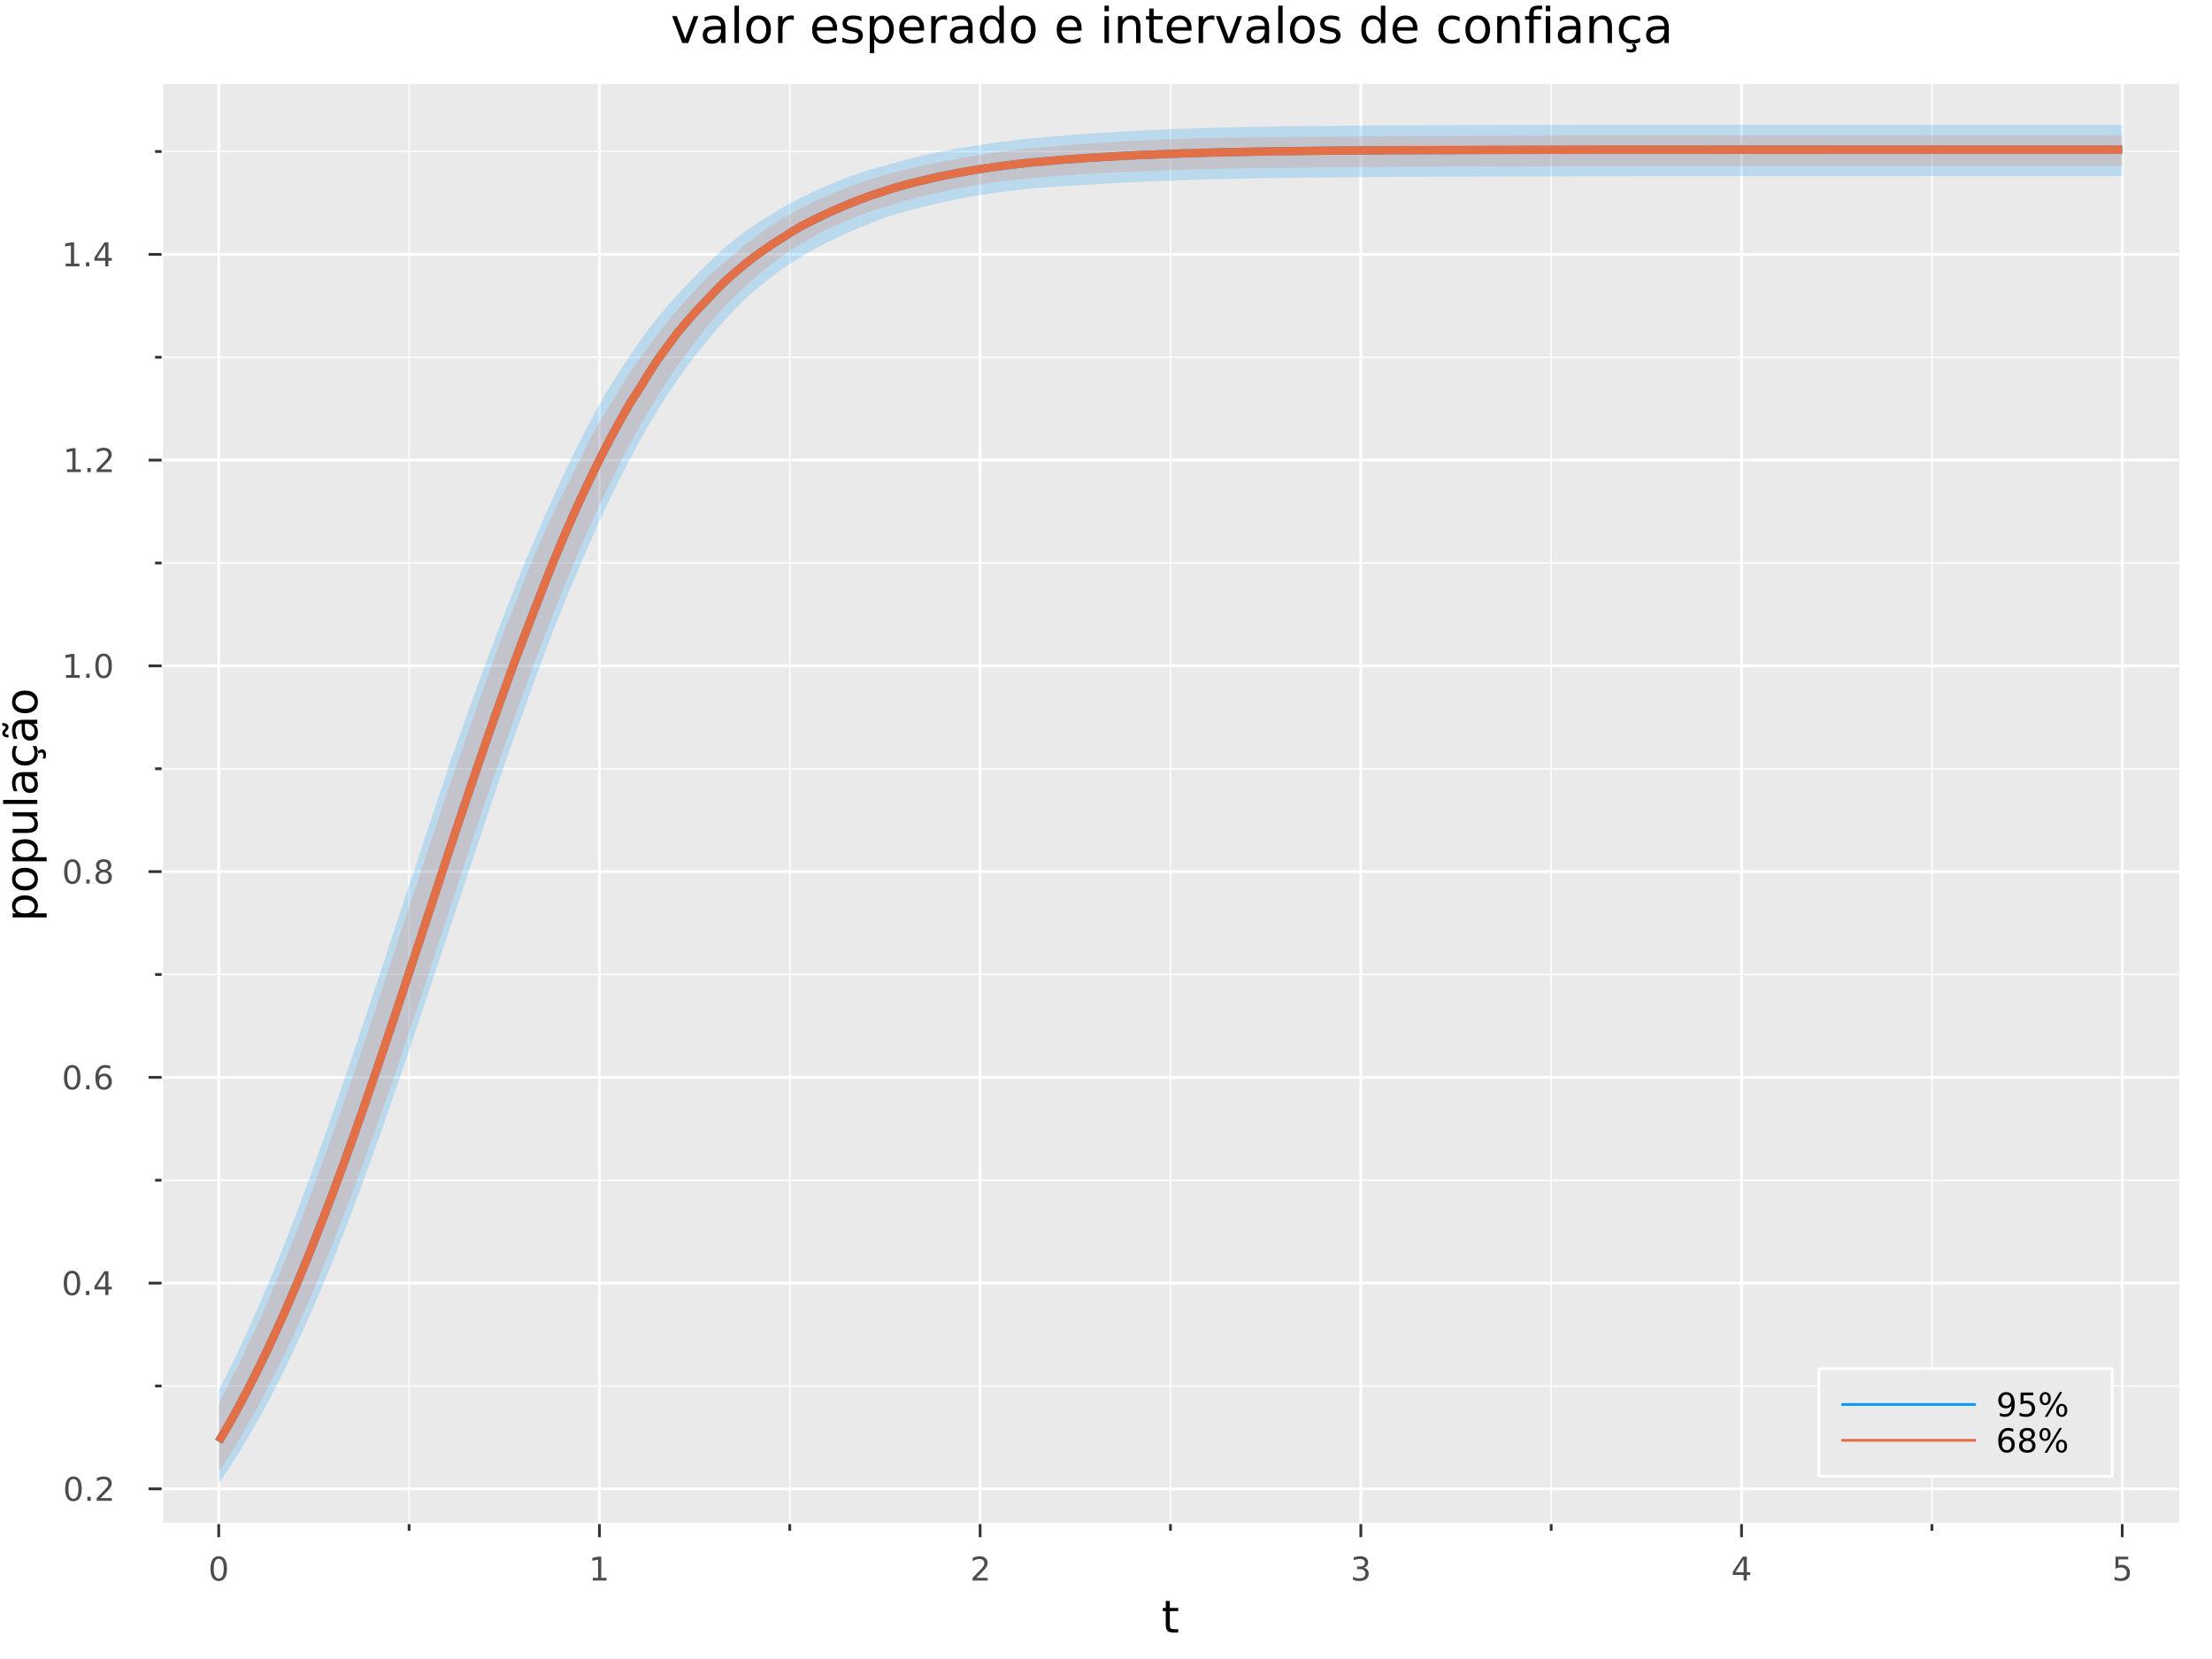 <?xml version="1.0" encoding="utf-8"?>
<svg xmlns="http://www.w3.org/2000/svg" xmlns:xlink="http://www.w3.org/1999/xlink" width="800" height="600" viewBox="0 0 3200 2400">
<rect x="0" y="0" width="3200" height="2400" fill="#808080" stroke="none"/>
<defs>
  <clipPath id="clip140">
    <rect x="0" y="0" width="3200" height="2400"/>
  </clipPath>
</defs>
<path clip-path="url(#clip140)" d="
M0 2400 L3200 2400 L3200 0 L0 0  Z
  " fill="#ffffff" fill-rule="evenodd" fill-opacity="1"/>
<defs>
  <clipPath id="clip141">
    <rect x="640" y="0" width="2241" height="2241"/>
  </clipPath>
</defs>
<path clip-path="url(#clip140)" d="
M233.806 2204.92 L3152.76 2204.92 L3152.76 121.312 L233.806 121.312  Z
  " fill="#eaeaea" fill-rule="evenodd" fill-opacity="1"/>
<defs>
  <clipPath id="clip142">
    <rect x="233" y="121" width="2920" height="2085"/>
  </clipPath>
</defs>
<polyline clip-path="url(#clip142)" style="stroke:#ffffff; stroke-linecap:butt; stroke-linejoin:round; stroke-width:4; stroke-opacity:1; fill:none" points="
  316.418,2204.92 316.418,121.312 
  "/>
<polyline clip-path="url(#clip142)" style="stroke:#ffffff; stroke-linecap:butt; stroke-linejoin:round; stroke-width:4; stroke-opacity:1; fill:none" points="
  867.163,2204.92 867.163,121.312 
  "/>
<polyline clip-path="url(#clip142)" style="stroke:#ffffff; stroke-linecap:butt; stroke-linejoin:round; stroke-width:4; stroke-opacity:1; fill:none" points="
  1417.91,2204.92 1417.91,121.312 
  "/>
<polyline clip-path="url(#clip142)" style="stroke:#ffffff; stroke-linecap:butt; stroke-linejoin:round; stroke-width:4; stroke-opacity:1; fill:none" points="
  1968.65,2204.92 1968.65,121.312 
  "/>
<polyline clip-path="url(#clip142)" style="stroke:#ffffff; stroke-linecap:butt; stroke-linejoin:round; stroke-width:4; stroke-opacity:1; fill:none" points="
  2519.4,2204.92 2519.4,121.312 
  "/>
<polyline clip-path="url(#clip142)" style="stroke:#ffffff; stroke-linecap:butt; stroke-linejoin:round; stroke-width:4; stroke-opacity:1; fill:none" points="
  3070.14,2204.92 3070.14,121.312 
  "/>
<polyline clip-path="url(#clip142)" style="stroke:#ffffff; stroke-linecap:butt; stroke-linejoin:round; stroke-width:2; stroke-opacity:1; fill:none" points="
  591.791,2204.92 591.791,121.312 
  "/>
<polyline clip-path="url(#clip142)" style="stroke:#ffffff; stroke-linecap:butt; stroke-linejoin:round; stroke-width:2; stroke-opacity:1; fill:none" points="
  1142.54,2204.92 1142.54,121.312 
  "/>
<polyline clip-path="url(#clip142)" style="stroke:#ffffff; stroke-linecap:butt; stroke-linejoin:round; stroke-width:2; stroke-opacity:1; fill:none" points="
  1693.28,2204.92 1693.28,121.312 
  "/>
<polyline clip-path="url(#clip142)" style="stroke:#ffffff; stroke-linecap:butt; stroke-linejoin:round; stroke-width:2; stroke-opacity:1; fill:none" points="
  2244.03,2204.92 2244.03,121.312 
  "/>
<polyline clip-path="url(#clip142)" style="stroke:#ffffff; stroke-linecap:butt; stroke-linejoin:round; stroke-width:2; stroke-opacity:1; fill:none" points="
  2794.77,2204.92 2794.77,121.312 
  "/>
<polyline clip-path="url(#clip140)" style="stroke:#ffffff; stroke-linecap:butt; stroke-linejoin:round; stroke-width:4; stroke-opacity:1; fill:none" points="
  233.806,2204.92 3152.76,2204.92 
  "/>
<polyline clip-path="url(#clip140)" style="stroke:#333333; stroke-linecap:butt; stroke-linejoin:round; stroke-width:4; stroke-opacity:1; fill:none" points="
  316.418,2204.92 316.418,2223.82 
  "/>
<polyline clip-path="url(#clip140)" style="stroke:#333333; stroke-linecap:butt; stroke-linejoin:round; stroke-width:4; stroke-opacity:1; fill:none" points="
  867.163,2204.92 867.163,2223.82 
  "/>
<polyline clip-path="url(#clip140)" style="stroke:#333333; stroke-linecap:butt; stroke-linejoin:round; stroke-width:4; stroke-opacity:1; fill:none" points="
  1417.91,2204.92 1417.91,2223.82 
  "/>
<polyline clip-path="url(#clip140)" style="stroke:#333333; stroke-linecap:butt; stroke-linejoin:round; stroke-width:4; stroke-opacity:1; fill:none" points="
  1968.65,2204.92 1968.65,2223.82 
  "/>
<polyline clip-path="url(#clip140)" style="stroke:#333333; stroke-linecap:butt; stroke-linejoin:round; stroke-width:4; stroke-opacity:1; fill:none" points="
  2519.4,2204.92 2519.4,2223.82 
  "/>
<polyline clip-path="url(#clip140)" style="stroke:#333333; stroke-linecap:butt; stroke-linejoin:round; stroke-width:4; stroke-opacity:1; fill:none" points="
  3070.14,2204.92 3070.14,2223.82 
  "/>
<polyline clip-path="url(#clip140)" style="stroke:#333333; stroke-linecap:butt; stroke-linejoin:round; stroke-width:4; stroke-opacity:1; fill:none" points="
  591.791,2204.92 591.791,2214.37 
  "/>
<polyline clip-path="url(#clip140)" style="stroke:#333333; stroke-linecap:butt; stroke-linejoin:round; stroke-width:4; stroke-opacity:1; fill:none" points="
  1142.54,2204.92 1142.54,2214.37 
  "/>
<polyline clip-path="url(#clip140)" style="stroke:#333333; stroke-linecap:butt; stroke-linejoin:round; stroke-width:4; stroke-opacity:1; fill:none" points="
  1693.28,2204.92 1693.28,2214.37 
  "/>
<polyline clip-path="url(#clip140)" style="stroke:#333333; stroke-linecap:butt; stroke-linejoin:round; stroke-width:4; stroke-opacity:1; fill:none" points="
  2244.03,2204.92 2244.03,2214.37 
  "/>
<polyline clip-path="url(#clip140)" style="stroke:#333333; stroke-linecap:butt; stroke-linejoin:round; stroke-width:4; stroke-opacity:1; fill:none" points="
  2794.77,2204.92 2794.77,2214.37 
  "/>
<path clip-path="url(#clip140)" d="M316.418 2255.04 Q312.807 2255.04 310.978 2258.6 Q309.173 2262.14 309.173 2269.27 Q309.173 2276.38 310.978 2279.95 Q312.807 2283.49 316.418 2283.49 Q320.052 2283.49 321.858 2279.95 Q323.687 2276.38 323.687 2269.27 Q323.687 2262.14 321.858 2258.6 Q320.052 2255.04 316.418 2255.04 M316.418 2251.33 Q322.228 2251.33 325.284 2255.94 Q328.362 2260.52 328.362 2269.27 Q328.362 2278 325.284 2282.61 Q322.228 2287.19 316.418 2287.19 Q310.608 2287.19 307.529 2282.61 Q304.474 2278 304.474 2269.27 Q304.474 2260.52 307.529 2255.94 Q310.608 2251.33 316.418 2251.33 Z" fill="#4c4c4c" fill-rule="evenodd" fill-opacity="1" /><path clip-path="url(#clip140)" d="M857.545 2282.58 L865.184 2282.58 L865.184 2256.22 L856.874 2257.89 L856.874 2253.63 L865.138 2251.96 L869.814 2251.96 L869.814 2282.58 L877.453 2282.58 L877.453 2286.52 L857.545 2286.52 L857.545 2282.58 Z" fill="#4c4c4c" fill-rule="evenodd" fill-opacity="1" /><path clip-path="url(#clip140)" d="M1412.56 2282.58 L1428.88 2282.58 L1428.88 2286.52 L1406.94 2286.52 L1406.94 2282.58 Q1409.6 2279.83 1414.18 2275.2 Q1418.79 2270.55 1419.97 2269.21 Q1422.21 2266.68 1423.09 2264.95 Q1424 2263.19 1424 2261.5 Q1424 2258.74 1422.05 2257.01 Q1420.13 2255.27 1417.03 2255.27 Q1414.83 2255.27 1412.38 2256.03 Q1409.95 2256.8 1407.17 2258.35 L1407.17 2253.63 Q1409.99 2252.49 1412.45 2251.91 Q1414.9 2251.33 1416.94 2251.33 Q1422.31 2251.33 1425.5 2254.02 Q1428.7 2256.71 1428.7 2261.2 Q1428.7 2263.33 1427.89 2265.25 Q1427.1 2267.14 1424.99 2269.74 Q1424.41 2270.41 1421.31 2273.63 Q1418.21 2276.82 1412.56 2282.58 Z" fill="#4c4c4c" fill-rule="evenodd" fill-opacity="1" /><path clip-path="url(#clip140)" d="M1972.9 2267.89 Q1976.26 2268.6 1978.13 2270.87 Q1980.03 2273.14 1980.03 2276.47 Q1980.03 2281.59 1976.51 2284.39 Q1972.99 2287.19 1966.51 2287.19 Q1964.34 2287.19 1962.02 2286.75 Q1959.73 2286.33 1957.28 2285.48 L1957.28 2280.96 Q1959.22 2282.1 1961.54 2282.68 Q1963.85 2283.26 1966.37 2283.26 Q1970.77 2283.26 1973.06 2281.52 Q1975.38 2279.78 1975.38 2276.47 Q1975.38 2273.42 1973.23 2271.71 Q1971.1 2269.97 1967.28 2269.97 L1963.25 2269.97 L1963.25 2266.13 L1967.46 2266.13 Q1970.91 2266.13 1972.74 2264.76 Q1974.57 2263.37 1974.57 2260.78 Q1974.57 2258.12 1972.67 2256.71 Q1970.79 2255.27 1967.28 2255.27 Q1965.36 2255.27 1963.16 2255.69 Q1960.96 2256.1 1958.32 2256.98 L1958.32 2252.82 Q1960.98 2252.08 1963.29 2251.71 Q1965.63 2251.33 1967.69 2251.33 Q1973.02 2251.33 1976.12 2253.77 Q1979.22 2256.17 1979.22 2260.29 Q1979.22 2263.16 1977.58 2265.15 Q1975.93 2267.12 1972.9 2267.89 Z" fill="#4c4c4c" fill-rule="evenodd" fill-opacity="1" /><path clip-path="url(#clip140)" d="M2522.41 2256.03 L2510.6 2274.48 L2522.41 2274.48 L2522.41 2256.03 M2521.18 2251.96 L2527.06 2251.96 L2527.06 2274.48 L2531.99 2274.48 L2531.99 2278.37 L2527.06 2278.37 L2527.06 2286.52 L2522.41 2286.52 L2522.41 2278.37 L2506.81 2278.37 L2506.81 2273.86 L2521.18 2251.96 Z" fill="#4c4c4c" fill-rule="evenodd" fill-opacity="1" /><path clip-path="url(#clip140)" d="M3060.42 2251.96 L3078.78 2251.96 L3078.78 2255.9 L3064.7 2255.9 L3064.7 2264.37 Q3065.72 2264.02 3066.74 2263.86 Q3067.76 2263.67 3068.78 2263.67 Q3074.57 2263.67 3077.95 2266.84 Q3081.32 2270.02 3081.32 2275.43 Q3081.32 2281.01 3077.85 2284.11 Q3074.38 2287.19 3068.06 2287.19 Q3065.88 2287.19 3063.62 2286.82 Q3061.37 2286.45 3058.96 2285.71 L3058.96 2281.01 Q3061.05 2282.14 3063.27 2282.7 Q3065.49 2283.26 3067.97 2283.26 Q3071.97 2283.26 3074.31 2281.15 Q3076.65 2279.04 3076.65 2275.43 Q3076.65 2271.82 3074.31 2269.71 Q3071.97 2267.61 3067.97 2267.61 Q3066.09 2267.61 3064.22 2268.02 Q3062.37 2268.44 3060.42 2269.32 L3060.42 2251.96 Z" fill="#4c4c4c" fill-rule="evenodd" fill-opacity="1" /><path clip-path="url(#clip140)" d="M1692.34 2316.01 L1692.34 2326.14 L1704.41 2326.14 L1704.41 2330.69 L1692.34 2330.69 L1692.34 2350.04 Q1692.34 2354.4 1693.52 2355.64 Q1694.73 2356.88 1698.39 2356.88 L1704.41 2356.88 L1704.41 2361.78 L1698.39 2361.78 Q1691.61 2361.78 1689.03 2359.27 Q1686.45 2356.72 1686.45 2350.04 L1686.45 2330.69 L1682.16 2330.69 L1682.16 2326.14 L1686.45 2326.14 L1686.45 2316.01 L1692.34 2316.01 Z" fill="#000000" fill-rule="evenodd" fill-opacity="1" /><polyline clip-path="url(#clip142)" style="stroke:#ffffff; stroke-linecap:butt; stroke-linejoin:round; stroke-width:4; stroke-opacity:1; fill:none" points="
  233.806,2153.86 3152.76,2153.86 
  "/>
<polyline clip-path="url(#clip142)" style="stroke:#ffffff; stroke-linecap:butt; stroke-linejoin:round; stroke-width:4; stroke-opacity:1; fill:none" points="
  233.806,1856.22 3152.76,1856.22 
  "/>
<polyline clip-path="url(#clip142)" style="stroke:#ffffff; stroke-linecap:butt; stroke-linejoin:round; stroke-width:4; stroke-opacity:1; fill:none" points="
  233.806,1558.58 3152.76,1558.58 
  "/>
<polyline clip-path="url(#clip142)" style="stroke:#ffffff; stroke-linecap:butt; stroke-linejoin:round; stroke-width:4; stroke-opacity:1; fill:none" points="
  233.806,1260.95 3152.76,1260.95 
  "/>
<polyline clip-path="url(#clip142)" style="stroke:#ffffff; stroke-linecap:butt; stroke-linejoin:round; stroke-width:4; stroke-opacity:1; fill:none" points="
  233.806,963.309 3152.76,963.309 
  "/>
<polyline clip-path="url(#clip142)" style="stroke:#ffffff; stroke-linecap:butt; stroke-linejoin:round; stroke-width:4; stroke-opacity:1; fill:none" points="
  233.806,665.671 3152.76,665.671 
  "/>
<polyline clip-path="url(#clip142)" style="stroke:#ffffff; stroke-linecap:butt; stroke-linejoin:round; stroke-width:4; stroke-opacity:1; fill:none" points="
  233.806,368.034 3152.76,368.034 
  "/>
<polyline clip-path="url(#clip142)" style="stroke:#ffffff; stroke-linecap:butt; stroke-linejoin:round; stroke-width:2; stroke-opacity:1; fill:none" points="
  233.806,2005.04 3152.76,2005.04 
  "/>
<polyline clip-path="url(#clip142)" style="stroke:#ffffff; stroke-linecap:butt; stroke-linejoin:round; stroke-width:2; stroke-opacity:1; fill:none" points="
  233.806,1707.4 3152.76,1707.4 
  "/>
<polyline clip-path="url(#clip142)" style="stroke:#ffffff; stroke-linecap:butt; stroke-linejoin:round; stroke-width:2; stroke-opacity:1; fill:none" points="
  233.806,1409.76 3152.76,1409.76 
  "/>
<polyline clip-path="url(#clip142)" style="stroke:#ffffff; stroke-linecap:butt; stroke-linejoin:round; stroke-width:2; stroke-opacity:1; fill:none" points="
  233.806,1112.13 3152.76,1112.13 
  "/>
<polyline clip-path="url(#clip142)" style="stroke:#ffffff; stroke-linecap:butt; stroke-linejoin:round; stroke-width:2; stroke-opacity:1; fill:none" points="
  233.806,814.49 3152.76,814.49 
  "/>
<polyline clip-path="url(#clip142)" style="stroke:#ffffff; stroke-linecap:butt; stroke-linejoin:round; stroke-width:2; stroke-opacity:1; fill:none" points="
  233.806,516.853 3152.76,516.853 
  "/>
<polyline clip-path="url(#clip142)" style="stroke:#ffffff; stroke-linecap:butt; stroke-linejoin:round; stroke-width:2; stroke-opacity:1; fill:none" points="
  233.806,219.215 3152.76,219.215 
  "/>
<polyline clip-path="url(#clip140)" style="stroke:#ffffff; stroke-linecap:butt; stroke-linejoin:round; stroke-width:4; stroke-opacity:1; fill:none" points="
  233.806,2204.92 233.806,121.312 
  "/>
<polyline clip-path="url(#clip140)" style="stroke:#333333; stroke-linecap:butt; stroke-linejoin:round; stroke-width:4; stroke-opacity:1; fill:none" points="
  233.806,2153.86 214.909,2153.86 
  "/>
<polyline clip-path="url(#clip140)" style="stroke:#333333; stroke-linecap:butt; stroke-linejoin:round; stroke-width:4; stroke-opacity:1; fill:none" points="
  233.806,1856.22 214.909,1856.22 
  "/>
<polyline clip-path="url(#clip140)" style="stroke:#333333; stroke-linecap:butt; stroke-linejoin:round; stroke-width:4; stroke-opacity:1; fill:none" points="
  233.806,1558.58 214.909,1558.58 
  "/>
<polyline clip-path="url(#clip140)" style="stroke:#333333; stroke-linecap:butt; stroke-linejoin:round; stroke-width:4; stroke-opacity:1; fill:none" points="
  233.806,1260.95 214.909,1260.95 
  "/>
<polyline clip-path="url(#clip140)" style="stroke:#333333; stroke-linecap:butt; stroke-linejoin:round; stroke-width:4; stroke-opacity:1; fill:none" points="
  233.806,963.309 214.909,963.309 
  "/>
<polyline clip-path="url(#clip140)" style="stroke:#333333; stroke-linecap:butt; stroke-linejoin:round; stroke-width:4; stroke-opacity:1; fill:none" points="
  233.806,665.671 214.909,665.671 
  "/>
<polyline clip-path="url(#clip140)" style="stroke:#333333; stroke-linecap:butt; stroke-linejoin:round; stroke-width:4; stroke-opacity:1; fill:none" points="
  233.806,368.034 214.909,368.034 
  "/>
<polyline clip-path="url(#clip140)" style="stroke:#333333; stroke-linecap:butt; stroke-linejoin:round; stroke-width:4; stroke-opacity:1; fill:none" points="
  233.806,2005.04 224.357,2005.04 
  "/>
<polyline clip-path="url(#clip140)" style="stroke:#333333; stroke-linecap:butt; stroke-linejoin:round; stroke-width:4; stroke-opacity:1; fill:none" points="
  233.806,1707.4 224.357,1707.4 
  "/>
<polyline clip-path="url(#clip140)" style="stroke:#333333; stroke-linecap:butt; stroke-linejoin:round; stroke-width:4; stroke-opacity:1; fill:none" points="
  233.806,1409.76 224.357,1409.76 
  "/>
<polyline clip-path="url(#clip140)" style="stroke:#333333; stroke-linecap:butt; stroke-linejoin:round; stroke-width:4; stroke-opacity:1; fill:none" points="
  233.806,1112.13 224.357,1112.13 
  "/>
<polyline clip-path="url(#clip140)" style="stroke:#333333; stroke-linecap:butt; stroke-linejoin:round; stroke-width:4; stroke-opacity:1; fill:none" points="
  233.806,814.49 224.357,814.49 
  "/>
<polyline clip-path="url(#clip140)" style="stroke:#333333; stroke-linecap:butt; stroke-linejoin:round; stroke-width:4; stroke-opacity:1; fill:none" points="
  233.806,516.853 224.357,516.853 
  "/>
<polyline clip-path="url(#clip140)" style="stroke:#333333; stroke-linecap:butt; stroke-linejoin:round; stroke-width:4; stroke-opacity:1; fill:none" points="
  233.806,219.215 224.357,219.215 
  "/>
<path clip-path="url(#clip140)" d="M106.228 2139.66 Q102.617 2139.66 100.788 2143.22 Q98.983 2146.76 98.983 2153.89 Q98.983 2161 100.788 2164.56 Q102.617 2168.11 106.228 2168.11 Q109.862 2168.11 111.668 2164.56 Q113.496 2161 113.496 2153.89 Q113.496 2146.76 111.668 2143.22 Q109.862 2139.66 106.228 2139.66 M106.228 2135.95 Q112.038 2135.95 115.094 2140.56 Q118.172 2145.14 118.172 2153.89 Q118.172 2162.62 115.094 2167.23 Q112.038 2171.81 106.228 2171.81 Q100.418 2171.81 97.339 2167.23 Q94.284 2162.62 94.284 2153.89 Q94.284 2145.14 97.339 2140.56 Q100.418 2135.95 106.228 2135.95 Z" fill="#4c4c4c" fill-rule="evenodd" fill-opacity="1" /><path clip-path="url(#clip140)" d="M126.39 2165.26 L131.274 2165.26 L131.274 2171.14 L126.39 2171.14 L126.39 2165.26 Z" fill="#4c4c4c" fill-rule="evenodd" fill-opacity="1" /><path clip-path="url(#clip140)" d="M145.487 2167.2 L161.806 2167.2 L161.806 2171.14 L139.862 2171.14 L139.862 2167.2 Q142.524 2164.45 147.107 2159.82 Q151.714 2155.17 152.894 2153.82 Q155.14 2151.3 156.019 2149.56 Q156.922 2147.8 156.922 2146.11 Q156.922 2143.36 154.978 2141.62 Q153.056 2139.89 149.954 2139.89 Q147.755 2139.89 145.302 2140.65 Q142.871 2141.42 140.093 2142.97 L140.093 2138.24 Q142.917 2137.11 145.371 2136.53 Q147.825 2135.95 149.862 2135.95 Q155.232 2135.95 158.427 2138.64 Q161.621 2141.32 161.621 2145.81 Q161.621 2147.94 160.811 2149.86 Q160.024 2151.76 157.917 2154.36 Q157.339 2155.03 154.237 2158.24 Q151.135 2161.44 145.487 2167.2 Z" fill="#4c4c4c" fill-rule="evenodd" fill-opacity="1" /><path clip-path="url(#clip140)" d="M104.145 1842.02 Q100.533 1842.02 98.705 1845.58 Q96.899 1849.13 96.899 1856.26 Q96.899 1863.36 98.705 1866.93 Q100.533 1870.47 104.145 1870.47 Q107.779 1870.47 109.584 1866.93 Q111.413 1863.36 111.413 1856.26 Q111.413 1849.13 109.584 1845.58 Q107.779 1842.02 104.145 1842.02 M104.145 1838.32 Q109.955 1838.32 113.01 1842.92 Q116.089 1847.51 116.089 1856.26 Q116.089 1864.98 113.01 1869.59 Q109.955 1874.17 104.145 1874.17 Q98.334 1874.17 95.256 1869.59 Q92.2 1864.98 92.2 1856.26 Q92.2 1847.51 95.256 1842.92 Q98.334 1838.32 104.145 1838.32 Z" fill="#4c4c4c" fill-rule="evenodd" fill-opacity="1" /><path clip-path="url(#clip140)" d="M124.306 1867.62 L129.191 1867.62 L129.191 1873.5 L124.306 1873.5 L124.306 1867.62 Z" fill="#4c4c4c" fill-rule="evenodd" fill-opacity="1" /><path clip-path="url(#clip140)" d="M152.223 1843.01 L140.417 1861.46 L152.223 1861.46 L152.223 1843.01 M150.996 1838.94 L156.876 1838.94 L156.876 1861.46 L161.806 1861.46 L161.806 1865.35 L156.876 1865.35 L156.876 1873.5 L152.223 1873.5 L152.223 1865.35 L136.621 1865.35 L136.621 1860.84 L150.996 1838.94 Z" fill="#4c4c4c" fill-rule="evenodd" fill-opacity="1" /><path clip-path="url(#clip140)" d="M104.469 1544.38 Q100.858 1544.38 99.029 1547.95 Q97.223 1551.49 97.223 1558.62 Q97.223 1565.72 99.029 1569.29 Q100.858 1572.83 104.469 1572.83 Q108.103 1572.83 109.908 1569.29 Q111.737 1565.72 111.737 1558.62 Q111.737 1551.49 109.908 1547.95 Q108.103 1544.38 104.469 1544.38 M104.469 1540.68 Q110.279 1540.68 113.334 1545.28 Q116.413 1549.87 116.413 1558.62 Q116.413 1567.34 113.334 1571.95 Q110.279 1576.53 104.469 1576.53 Q98.659 1576.53 95.58 1571.95 Q92.524 1567.34 92.524 1558.62 Q92.524 1549.87 95.58 1545.28 Q98.659 1540.68 104.469 1540.68 Z" fill="#4c4c4c" fill-rule="evenodd" fill-opacity="1" /><path clip-path="url(#clip140)" d="M124.631 1569.98 L129.515 1569.98 L129.515 1575.86 L124.631 1575.86 L124.631 1569.98 Z" fill="#4c4c4c" fill-rule="evenodd" fill-opacity="1" /><path clip-path="url(#clip140)" d="M150.279 1556.72 Q147.13 1556.72 145.279 1558.87 Q143.45 1561.03 143.45 1564.78 Q143.45 1568.5 145.279 1570.68 Q147.13 1572.83 150.279 1572.83 Q153.427 1572.83 155.255 1570.68 Q157.107 1568.5 157.107 1564.78 Q157.107 1561.03 155.255 1558.87 Q153.427 1556.72 150.279 1556.72 M159.561 1542.07 L159.561 1546.33 Q157.802 1545.49 155.996 1545.05 Q154.214 1544.61 152.454 1544.61 Q147.825 1544.61 145.371 1547.74 Q142.941 1550.86 142.593 1557.18 Q143.959 1555.17 146.019 1554.1 Q148.079 1553.02 150.556 1553.02 Q155.765 1553.02 158.774 1556.19 Q161.806 1559.34 161.806 1564.78 Q161.806 1570.1 158.658 1573.32 Q155.51 1576.53 150.279 1576.53 Q144.283 1576.53 141.112 1571.95 Q137.941 1567.34 137.941 1558.62 Q137.941 1550.42 141.83 1545.56 Q145.718 1540.68 152.269 1540.68 Q154.029 1540.68 155.811 1541.03 Q157.616 1541.37 159.561 1542.07 Z" fill="#4c4c4c" fill-rule="evenodd" fill-opacity="1" /><path clip-path="url(#clip140)" d="M104.723 1246.74 Q101.112 1246.74 99.284 1250.31 Q97.478 1253.85 97.478 1260.98 Q97.478 1268.09 99.284 1271.65 Q101.112 1275.19 104.723 1275.19 Q108.357 1275.19 110.163 1271.65 Q111.992 1268.09 111.992 1260.98 Q111.992 1253.85 110.163 1250.31 Q108.357 1246.74 104.723 1246.74 M104.723 1243.04 Q110.533 1243.04 113.589 1247.65 Q116.668 1252.23 116.668 1260.98 Q116.668 1269.71 113.589 1274.31 Q110.533 1278.9 104.723 1278.9 Q98.913 1278.9 95.834 1274.31 Q92.779 1269.71 92.779 1260.98 Q92.779 1252.23 95.834 1247.65 Q98.913 1243.04 104.723 1243.04 Z" fill="#4c4c4c" fill-rule="evenodd" fill-opacity="1" /><path clip-path="url(#clip140)" d="M124.885 1272.35 L129.769 1272.35 L129.769 1278.23 L124.885 1278.23 L124.885 1272.35 Z" fill="#4c4c4c" fill-rule="evenodd" fill-opacity="1" /><path clip-path="url(#clip140)" d="M149.954 1261.81 Q146.621 1261.81 144.7 1263.6 Q142.802 1265.38 142.802 1268.5 Q142.802 1271.63 144.7 1273.41 Q146.621 1275.19 149.954 1275.19 Q153.288 1275.19 155.209 1273.41 Q157.13 1271.61 157.13 1268.5 Q157.13 1265.38 155.209 1263.6 Q153.311 1261.81 149.954 1261.81 M145.279 1259.82 Q142.269 1259.08 140.58 1257.02 Q138.913 1254.96 138.913 1252 Q138.913 1247.86 141.853 1245.45 Q144.816 1243.04 149.954 1243.04 Q155.116 1243.04 158.056 1245.45 Q160.996 1247.86 160.996 1252 Q160.996 1254.96 159.306 1257.02 Q157.64 1259.08 154.654 1259.82 Q158.033 1260.61 159.908 1262.9 Q161.806 1265.19 161.806 1268.5 Q161.806 1273.53 158.728 1276.21 Q155.672 1278.9 149.954 1278.9 Q144.237 1278.9 141.158 1276.21 Q138.103 1273.53 138.103 1268.5 Q138.103 1265.19 140.001 1262.9 Q141.899 1260.61 145.279 1259.82 M143.566 1252.44 Q143.566 1255.12 145.232 1256.63 Q146.922 1258.13 149.954 1258.13 Q152.964 1258.13 154.654 1256.63 Q156.366 1255.12 156.366 1252.44 Q156.366 1249.75 154.654 1248.25 Q152.964 1246.74 149.954 1246.74 Q146.922 1246.74 145.232 1248.25 Q143.566 1249.75 143.566 1252.44 Z" fill="#4c4c4c" fill-rule="evenodd" fill-opacity="1" /><path clip-path="url(#clip140)" d="M95.441 976.653 L103.08 976.653 L103.08 950.288 L94.77 951.954 L94.77 947.695 L103.033 946.029 L107.709 946.029 L107.709 976.653 L115.348 976.653 L115.348 980.589 L95.441 980.589 L95.441 976.653 Z" fill="#4c4c4c" fill-rule="evenodd" fill-opacity="1" /><path clip-path="url(#clip140)" d="M124.793 974.709 L129.677 974.709 L129.677 980.589 L124.793 980.589 L124.793 974.709 Z" fill="#4c4c4c" fill-rule="evenodd" fill-opacity="1" /><path clip-path="url(#clip140)" d="M149.862 949.107 Q146.251 949.107 144.422 952.672 Q142.617 956.214 142.617 963.343 Q142.617 970.45 144.422 974.014 Q146.251 977.556 149.862 977.556 Q153.496 977.556 155.302 974.014 Q157.13 970.45 157.13 963.343 Q157.13 956.214 155.302 952.672 Q153.496 949.107 149.862 949.107 M149.862 945.404 Q155.672 945.404 158.728 950.01 Q161.806 954.593 161.806 963.343 Q161.806 972.07 158.728 976.676 Q155.672 981.26 149.862 981.26 Q144.052 981.26 140.973 976.676 Q137.918 972.07 137.918 963.343 Q137.918 954.593 140.973 950.01 Q144.052 945.404 149.862 945.404 Z" fill="#4c4c4c" fill-rule="evenodd" fill-opacity="1" /><path clip-path="url(#clip140)" d="M97.038 679.016 L104.677 679.016 L104.677 652.65 L96.367 654.317 L96.367 650.058 L104.631 648.391 L109.307 648.391 L109.307 679.016 L116.945 679.016 L116.945 682.951 L97.038 682.951 L97.038 679.016 Z" fill="#4c4c4c" fill-rule="evenodd" fill-opacity="1" /><path clip-path="url(#clip140)" d="M126.39 677.072 L131.274 677.072 L131.274 682.951 L126.39 682.951 L126.39 677.072 Z" fill="#4c4c4c" fill-rule="evenodd" fill-opacity="1" /><path clip-path="url(#clip140)" d="M145.487 679.016 L161.806 679.016 L161.806 682.951 L139.862 682.951 L139.862 679.016 Q142.524 676.261 147.107 671.632 Q151.714 666.979 152.894 665.636 Q155.14 663.113 156.019 661.377 Q156.922 659.618 156.922 657.928 Q156.922 655.174 154.978 653.437 Q153.056 651.701 149.954 651.701 Q147.755 651.701 145.302 652.465 Q142.871 653.229 140.093 654.78 L140.093 650.058 Q142.917 648.924 145.371 648.345 Q147.825 647.766 149.862 647.766 Q155.232 647.766 158.427 650.451 Q161.621 653.137 161.621 657.627 Q161.621 659.757 160.811 661.678 Q160.024 663.576 157.917 666.169 Q157.339 666.84 154.237 670.058 Q151.135 673.252 145.487 679.016 Z" fill="#4c4c4c" fill-rule="evenodd" fill-opacity="1" /><path clip-path="url(#clip140)" d="M94.955 381.379 L102.594 381.379 L102.594 355.013 L94.284 356.68 L94.284 352.421 L102.547 350.754 L107.223 350.754 L107.223 381.379 L114.862 381.379 L114.862 385.314 L94.955 385.314 L94.955 381.379 Z" fill="#4c4c4c" fill-rule="evenodd" fill-opacity="1" /><path clip-path="url(#clip140)" d="M124.306 379.434 L129.191 379.434 L129.191 385.314 L124.306 385.314 L124.306 379.434 Z" fill="#4c4c4c" fill-rule="evenodd" fill-opacity="1" /><path clip-path="url(#clip140)" d="M152.223 354.828 L140.417 373.277 L152.223 373.277 L152.223 354.828 M150.996 350.754 L156.876 350.754 L156.876 373.277 L161.806 373.277 L161.806 377.166 L156.876 377.166 L156.876 385.314 L152.223 385.314 L152.223 377.166 L136.621 377.166 L136.621 372.652 L150.996 350.754 Z" fill="#4c4c4c" fill-rule="evenodd" fill-opacity="1" /><path clip-path="url(#clip140)" d="M48.597 1321.32 L67.503 1321.32 L67.503 1327.21 L18.296 1327.21 L18.296 1321.32 L23.707 1321.32 Q20.524 1319.47 18.996 1316.67 Q17.437 1313.84 17.437 1309.93 Q17.437 1303.43 22.593 1299.39 Q27.749 1295.32 36.152 1295.32 Q44.555 1295.32 49.711 1299.39 Q54.867 1303.43 54.867 1309.93 Q54.867 1313.84 53.339 1316.67 Q51.78 1319.47 48.597 1321.32 M36.152 1301.4 Q29.691 1301.4 26.03 1304.07 Q22.338 1306.71 22.338 1311.36 Q22.338 1316 26.03 1318.68 Q29.691 1321.32 36.152 1321.32 Q42.613 1321.32 46.305 1318.68 Q49.966 1316 49.966 1311.36 Q49.966 1306.71 46.305 1304.07 Q42.613 1301.4 36.152 1301.4 Z" fill="#000000" fill-rule="evenodd" fill-opacity="1" /><path clip-path="url(#clip140)" d="M22.402 1271.79 Q22.402 1276.51 26.094 1279.24 Q29.755 1281.98 36.152 1281.98 Q42.55 1281.98 46.242 1279.27 Q49.902 1276.54 49.902 1271.79 Q49.902 1267.12 46.21 1264.38 Q42.518 1261.64 36.152 1261.64 Q29.818 1261.64 26.126 1264.38 Q22.402 1267.12 22.402 1271.79 M17.437 1271.79 Q17.437 1264.16 22.402 1259.8 Q27.367 1255.43 36.152 1255.43 Q44.905 1255.43 49.902 1259.8 Q54.867 1264.16 54.867 1271.79 Q54.867 1279.47 49.902 1283.83 Q44.905 1288.15 36.152 1288.15 Q27.367 1288.15 22.402 1283.83 Q17.437 1279.47 17.437 1271.79 Z" fill="#000000" fill-rule="evenodd" fill-opacity="1" /><path clip-path="url(#clip140)" d="M48.597 1240.06 L67.503 1240.06 L67.503 1245.95 L18.296 1245.95 L18.296 1240.06 L23.707 1240.06 Q20.524 1238.22 18.996 1235.41 Q17.437 1232.58 17.437 1228.67 Q17.437 1222.17 22.593 1218.13 Q27.749 1214.06 36.152 1214.06 Q44.555 1214.06 49.711 1218.13 Q54.867 1222.17 54.867 1228.67 Q54.867 1232.58 53.339 1235.41 Q51.78 1238.22 48.597 1240.06 M36.152 1220.14 Q29.691 1220.14 26.03 1222.81 Q22.338 1225.45 22.338 1230.1 Q22.338 1234.75 26.03 1237.42 Q29.691 1240.06 36.152 1240.06 Q42.613 1240.06 46.305 1237.42 Q49.966 1234.75 49.966 1230.1 Q49.966 1225.45 46.305 1222.81 Q42.613 1220.14 36.152 1220.14 Z" fill="#000000" fill-rule="evenodd" fill-opacity="1" /><path clip-path="url(#clip140)" d="M39.876 1204.95 L18.296 1204.95 L18.296 1199.1 L39.653 1199.1 Q44.714 1199.1 47.26 1197.12 Q49.775 1195.15 49.775 1191.2 Q49.775 1186.46 46.751 1183.72 Q43.727 1180.96 38.507 1180.96 L18.296 1180.96 L18.296 1175.1 L53.944 1175.1 L53.944 1180.96 L48.47 1180.96 Q51.716 1183.09 53.308 1185.92 Q54.867 1188.72 54.867 1192.45 Q54.867 1198.59 51.048 1201.77 Q47.228 1204.95 39.876 1204.95 M17.437 1190.22 L17.437 1190.22 Z" fill="#000000" fill-rule="evenodd" fill-opacity="1" /><path clip-path="url(#clip140)" d="M4.419 1163.04 L4.419 1157.18 L53.944 1157.18 L53.944 1163.04 L4.419 1163.04 Z" fill="#000000" fill-rule="evenodd" fill-opacity="1" /><path clip-path="url(#clip140)" d="M36.025 1128.73 Q36.025 1135.82 37.648 1138.56 Q39.271 1141.3 43.186 1141.3 Q46.305 1141.3 48.151 1139.26 Q49.966 1137.19 49.966 1133.66 Q49.966 1128.79 46.528 1125.86 Q43.059 1122.9 37.33 1122.9 L36.025 1122.9 L36.025 1128.73 M33.606 1117.04 L53.944 1117.04 L53.944 1122.9 L48.533 1122.9 Q51.78 1124.91 53.339 1127.9 Q54.867 1130.89 54.867 1135.22 Q54.867 1140.69 51.812 1143.94 Q48.724 1147.15 43.568 1147.15 Q37.553 1147.15 34.497 1143.14 Q31.441 1139.1 31.441 1131.11 L31.441 1122.9 L30.869 1122.9 Q26.826 1122.9 24.63 1125.57 Q22.402 1128.22 22.402 1133.02 Q22.402 1136.08 23.134 1138.97 Q23.866 1141.87 25.33 1144.54 L19.919 1144.54 Q18.678 1141.33 18.073 1138.31 Q17.437 1135.28 17.437 1132.42 Q17.437 1124.68 21.447 1120.86 Q25.458 1117.04 33.606 1117.04 Z" fill="#000000" fill-rule="evenodd" fill-opacity="1" /><path clip-path="url(#clip140)" d="M19.665 1079.33 L25.139 1079.33 Q23.771 1081.81 23.102 1084.32 Q22.402 1086.81 22.402 1089.35 Q22.402 1095.05 26.03 1098.2 Q29.627 1101.35 36.152 1101.35 Q42.677 1101.35 46.305 1098.2 Q49.902 1095.05 49.902 1089.35 Q49.902 1086.81 49.233 1084.32 Q48.533 1081.81 47.165 1079.33 L52.575 1079.33 Q53.721 1081.78 54.294 1084.42 Q54.867 1087.03 54.867 1089.99 Q54.867 1098.04 49.806 1102.78 Q44.746 1107.53 36.152 1107.53 Q27.431 1107.53 22.434 1102.75 Q17.437 1097.95 17.437 1089.61 Q17.437 1086.9 18.01 1084.32 Q18.551 1081.75 19.665 1079.33 M53.944 1087.6 Q55.917 1085.85 57.573 1084.99 Q59.26 1084.13 60.787 1084.13 Q63.62 1084.13 65.052 1086.04 Q66.516 1087.95 66.516 1091.71 Q66.516 1093.17 66.326 1094.57 Q66.135 1095.94 65.752 1097.31 L61.583 1097.31 Q62.124 1096.23 62.347 1095.05 Q62.602 1093.87 62.602 1092.38 Q62.602 1090.5 61.838 1089.54 Q61.074 1088.59 59.61 1088.59 Q58.655 1088.59 57.254 1089.29 Q55.886 1089.96 53.944 1091.39 L53.944 1087.6 Z" fill="#000000" fill-rule="evenodd" fill-opacity="1" /><path clip-path="url(#clip140)" d="M36.025 1052.94 Q36.025 1060.04 37.648 1062.78 Q39.271 1065.51 43.186 1065.51 Q46.305 1065.51 48.151 1063.48 Q49.966 1061.41 49.966 1057.87 Q49.966 1053.01 46.528 1050.08 Q43.059 1047.12 37.33 1047.12 L36.025 1047.12 L36.025 1052.94 M33.606 1041.26 L53.944 1041.26 L53.944 1047.12 L48.533 1047.12 Q51.78 1049.12 53.339 1052.11 Q54.867 1055.11 54.867 1059.43 Q54.867 1064.91 51.812 1068.16 Q48.724 1071.37 43.568 1071.37 Q37.553 1071.37 34.497 1067.36 Q31.441 1063.32 31.441 1055.33 L31.441 1047.12 L30.869 1047.12 Q26.826 1047.12 24.63 1049.79 Q22.402 1052.43 22.402 1057.24 Q22.402 1060.29 23.134 1063.19 Q23.866 1066.09 25.33 1068.76 L19.919 1068.76 Q18.678 1065.55 18.073 1062.52 Q17.437 1059.5 17.437 1056.63 Q17.437 1048.9 21.447 1045.08 Q25.458 1041.26 33.606 1041.26 M10.339 1056.51 L8.588 1058.32 Q7.952 1059.02 7.665 1059.56 Q7.347 1060.07 7.347 1060.48 Q7.347 1061.69 8.525 1062.27 Q9.671 1062.84 12.281 1062.9 L12.281 1066.88 Q7.984 1066.82 5.66 1065.2 Q3.305 1063.57 3.305 1060.68 Q3.305 1059.47 3.751 1058.45 Q4.196 1057.43 5.247 1056.25 L6.997 1054.44 Q7.634 1053.74 7.952 1053.23 Q8.238 1052.69 8.238 1052.27 Q8.238 1051.06 7.093 1050.49 Q5.915 1049.92 3.305 1049.85 L3.305 1045.88 Q7.602 1045.94 9.957 1047.56 Q12.281 1049.19 12.281 1052.08 Q12.281 1053.29 11.835 1054.31 Q11.389 1055.33 10.339 1056.51 Z" fill="#000000" fill-rule="evenodd" fill-opacity="1" /><path clip-path="url(#clip140)" d="M22.402 1015.38 Q22.402 1020.09 26.094 1022.83 Q29.755 1025.57 36.152 1025.57 Q42.55 1025.57 46.242 1022.86 Q49.902 1020.13 49.902 1015.38 Q49.902 1010.71 46.21 1007.97 Q42.518 1005.23 36.152 1005.23 Q29.818 1005.23 26.126 1007.97 Q22.402 1010.71 22.402 1015.38 M17.437 1015.38 Q17.437 1007.74 22.402 1003.38 Q27.367 999.024 36.152 999.024 Q44.905 999.024 49.902 1003.38 Q54.867 1007.74 54.867 1015.38 Q54.867 1023.05 49.902 1027.42 Q44.905 1031.74 36.152 1031.74 Q27.367 1031.74 22.402 1027.42 Q17.437 1023.05 17.437 1015.38 Z" fill="#000000" fill-rule="evenodd" fill-opacity="1" /><path clip-path="url(#clip140)" d="M972.365 23.319 L979.136 23.319 L991.288 55.958 L1003.44 23.319 L1010.21 23.319 L995.629 62.208 L986.948 62.208 L972.365 23.319 Z" fill="#000000" fill-rule="evenodd" fill-opacity="1" /><path clip-path="url(#clip140)" d="M1036.7 42.66 Q1028.96 42.66 1025.98 44.43 Q1022.99 46.201 1022.99 50.472 Q1022.99 53.875 1025.21 55.889 Q1027.47 57.868 1031.32 57.868 Q1036.64 57.868 1039.83 54.118 Q1043.06 50.333 1043.06 44.083 L1043.06 42.66 L1036.7 42.66 M1049.45 40.021 L1049.45 62.208 L1043.06 62.208 L1043.06 56.305 Q1040.87 59.847 1037.61 61.548 Q1034.34 63.215 1029.62 63.215 Q1023.65 63.215 1020.11 59.882 Q1016.6 56.514 1016.6 50.889 Q1016.6 44.326 1020.98 40.993 Q1025.39 37.66 1034.1 37.66 L1043.06 37.66 L1043.06 37.035 Q1043.06 32.625 1040.14 30.229 Q1037.26 27.799 1032.02 27.799 Q1028.68 27.799 1025.52 28.597 Q1022.36 29.396 1019.45 30.993 L1019.45 25.09 Q1022.95 23.736 1026.25 23.076 Q1029.55 22.382 1032.68 22.382 Q1041.11 22.382 1045.28 26.757 Q1049.45 31.132 1049.45 40.021 Z" fill="#000000" fill-rule="evenodd" fill-opacity="1" /><path clip-path="url(#clip140)" d="M1062.61 8.181 L1069 8.181 L1069 62.208 L1062.61 62.208 L1062.61 8.181 Z" fill="#000000" fill-rule="evenodd" fill-opacity="1" /><path clip-path="url(#clip140)" d="M1097.43 27.799 Q1092.29 27.799 1089.31 31.826 Q1086.32 35.819 1086.32 42.798 Q1086.32 49.778 1089.27 53.805 Q1092.26 57.798 1097.43 57.798 Q1102.54 57.798 1105.52 53.77 Q1108.51 49.743 1108.51 42.798 Q1108.51 35.889 1105.52 31.861 Q1102.54 27.799 1097.43 27.799 M1097.43 22.382 Q1105.77 22.382 1110.52 27.799 Q1115.28 33.215 1115.28 42.798 Q1115.28 52.347 1110.52 57.798 Q1105.77 63.215 1097.43 63.215 Q1089.07 63.215 1084.31 57.798 Q1079.59 52.347 1079.59 42.798 Q1079.59 33.215 1084.31 27.799 Q1089.07 22.382 1097.43 22.382 Z" fill="#000000" fill-rule="evenodd" fill-opacity="1" /><path clip-path="url(#clip140)" d="M1148.41 29.291 Q1147.33 28.666 1146.04 28.389 Q1144.79 28.076 1143.27 28.076 Q1137.85 28.076 1134.93 31.618 Q1132.05 35.125 1132.05 41.722 L1132.05 62.208 L1125.63 62.208 L1125.63 23.319 L1132.05 23.319 L1132.05 29.361 Q1134.07 25.819 1137.29 24.118 Q1140.52 22.382 1145.14 22.382 Q1145.8 22.382 1146.6 22.486 Q1147.4 22.555 1148.37 22.729 L1148.41 29.291 Z" fill="#000000" fill-rule="evenodd" fill-opacity="1" /><path clip-path="url(#clip140)" d="M1210.97 41.166 L1210.97 44.291 L1181.6 44.291 Q1182.02 50.889 1185.56 54.361 Q1189.13 57.798 1195.49 57.798 Q1199.17 57.798 1202.61 56.895 Q1206.08 55.993 1209.48 54.187 L1209.48 60.229 Q1206.04 61.687 1202.43 62.451 Q1198.82 63.215 1195.11 63.215 Q1185.8 63.215 1180.35 57.798 Q1174.93 52.382 1174.93 43.146 Q1174.93 33.597 1180.07 28.007 Q1185.25 22.382 1194 22.382 Q1201.84 22.382 1206.39 27.451 Q1210.97 32.486 1210.97 41.166 M1204.59 39.291 Q1204.52 34.048 1201.63 30.923 Q1198.79 27.799 1194.07 27.799 Q1188.72 27.799 1185.49 30.819 Q1182.29 33.84 1181.81 39.326 L1204.59 39.291 Z" fill="#000000" fill-rule="evenodd" fill-opacity="1" /><path clip-path="url(#clip140)" d="M1246.25 24.465 L1246.25 30.507 Q1243.54 29.118 1240.63 28.424 Q1237.71 27.729 1234.59 27.729 Q1229.83 27.729 1227.43 29.187 Q1225.07 30.646 1225.07 33.562 Q1225.07 35.785 1226.77 37.069 Q1228.47 38.319 1233.61 39.465 L1235.8 39.951 Q1242.61 41.41 1245.45 44.083 Q1248.34 46.722 1248.34 51.479 Q1248.34 56.895 1244.03 60.055 Q1239.76 63.215 1232.26 63.215 Q1229.13 63.215 1225.73 62.59 Q1222.36 62 1218.61 60.784 L1218.61 54.187 Q1222.16 56.028 1225.59 56.965 Q1229.03 57.868 1232.4 57.868 Q1236.91 57.868 1239.34 56.34 Q1241.77 54.778 1241.77 51.965 Q1241.77 49.361 1240 47.972 Q1238.27 46.583 1232.33 45.298 L1230.11 44.778 Q1224.17 43.528 1221.53 40.958 Q1218.89 38.354 1218.89 33.84 Q1218.89 28.354 1222.78 25.368 Q1226.67 22.382 1233.82 22.382 Q1237.36 22.382 1240.49 22.903 Q1243.61 23.424 1246.25 24.465 Z" fill="#000000" fill-rule="evenodd" fill-opacity="1" /><path clip-path="url(#clip140)" d="M1264.69 56.375 L1264.69 77 L1258.27 77 L1258.27 23.319 L1264.69 23.319 L1264.69 29.222 Q1266.7 25.75 1269.76 24.083 Q1272.85 22.382 1277.12 22.382 Q1284.2 22.382 1288.61 28.007 Q1293.06 33.632 1293.06 42.798 Q1293.06 51.965 1288.61 57.59 Q1284.2 63.215 1277.12 63.215 Q1272.85 63.215 1269.76 61.548 Q1266.7 59.847 1264.69 56.375 M1286.43 42.798 Q1286.43 35.75 1283.51 31.757 Q1280.63 27.729 1275.56 27.729 Q1270.49 27.729 1267.57 31.757 Q1264.69 35.75 1264.69 42.798 Q1264.69 49.847 1267.57 53.875 Q1270.49 57.868 1275.56 57.868 Q1280.63 57.868 1283.51 53.875 Q1286.43 49.847 1286.43 42.798 Z" fill="#000000" fill-rule="evenodd" fill-opacity="1" /><path clip-path="url(#clip140)" d="M1336.91 41.166 L1336.91 44.291 L1307.54 44.291 Q1307.95 50.889 1311.49 54.361 Q1315.07 57.798 1321.43 57.798 Q1325.11 57.798 1328.54 56.895 Q1332.02 55.993 1335.42 54.187 L1335.42 60.229 Q1331.98 61.687 1328.37 62.451 Q1324.76 63.215 1321.04 63.215 Q1311.74 63.215 1306.29 57.798 Q1300.87 52.382 1300.87 43.146 Q1300.87 33.597 1306.01 28.007 Q1311.18 22.382 1319.93 22.382 Q1327.78 22.382 1332.33 27.451 Q1336.91 32.486 1336.91 41.166 M1330.52 39.291 Q1330.45 34.048 1327.57 30.923 Q1324.72 27.799 1320 27.799 Q1314.65 27.799 1311.43 30.819 Q1308.23 33.84 1307.74 39.326 L1330.52 39.291 Z" fill="#000000" fill-rule="evenodd" fill-opacity="1" /><path clip-path="url(#clip140)" d="M1369.93 29.291 Q1368.86 28.666 1367.57 28.389 Q1366.32 28.076 1364.79 28.076 Q1359.38 28.076 1356.46 31.618 Q1353.58 35.125 1353.58 41.722 L1353.58 62.208 L1347.15 62.208 L1347.15 23.319 L1353.58 23.319 L1353.58 29.361 Q1355.59 25.819 1358.82 24.118 Q1362.05 22.382 1366.67 22.382 Q1367.33 22.382 1368.13 22.486 Q1368.93 22.555 1369.9 22.729 L1369.93 29.291 Z" fill="#000000" fill-rule="evenodd" fill-opacity="1" /><path clip-path="url(#clip140)" d="M1394.31 42.66 Q1386.56 42.66 1383.58 44.43 Q1380.59 46.201 1380.59 50.472 Q1380.59 53.875 1382.81 55.889 Q1385.07 57.868 1388.93 57.868 Q1394.24 57.868 1397.43 54.118 Q1400.66 50.333 1400.66 44.083 L1400.66 42.66 L1394.31 42.66 M1407.05 40.021 L1407.05 62.208 L1400.66 62.208 L1400.66 56.305 Q1398.47 59.847 1395.21 61.548 Q1391.95 63.215 1387.22 63.215 Q1381.25 63.215 1377.71 59.882 Q1374.2 56.514 1374.2 50.889 Q1374.2 44.326 1378.58 40.993 Q1382.99 37.66 1391.7 37.66 L1400.66 37.66 L1400.66 37.035 Q1400.66 32.625 1397.74 30.229 Q1394.86 27.799 1389.62 27.799 Q1386.29 27.799 1383.13 28.597 Q1379.97 29.396 1377.05 30.993 L1377.05 25.09 Q1380.56 23.736 1383.86 23.076 Q1387.15 22.382 1390.28 22.382 Q1398.72 22.382 1402.88 26.757 Q1407.05 31.132 1407.05 40.021 Z" fill="#000000" fill-rule="evenodd" fill-opacity="1" /><path clip-path="url(#clip140)" d="M1445.8 29.222 L1445.8 8.181 L1452.19 8.181 L1452.19 62.208 L1445.8 62.208 L1445.8 56.375 Q1443.79 59.847 1440.7 61.548 Q1437.64 63.215 1433.33 63.215 Q1426.29 63.215 1421.84 57.59 Q1417.43 51.965 1417.43 42.798 Q1417.43 33.632 1421.84 28.007 Q1426.29 22.382 1433.33 22.382 Q1437.64 22.382 1440.7 24.083 Q1443.79 25.75 1445.8 29.222 M1424.03 42.798 Q1424.03 49.847 1426.91 53.875 Q1429.83 57.868 1434.9 57.868 Q1439.97 57.868 1442.88 53.875 Q1445.8 49.847 1445.8 42.798 Q1445.8 35.75 1442.88 31.757 Q1439.97 27.729 1434.9 27.729 Q1429.83 27.729 1426.91 31.757 Q1424.03 35.75 1424.03 42.798 Z" fill="#000000" fill-rule="evenodd" fill-opacity="1" /><path clip-path="url(#clip140)" d="M1480.42 27.799 Q1475.28 27.799 1472.29 31.826 Q1469.31 35.819 1469.31 42.798 Q1469.31 49.778 1472.26 53.805 Q1475.24 57.798 1480.42 57.798 Q1485.52 57.798 1488.51 53.77 Q1491.49 49.743 1491.49 42.798 Q1491.49 35.889 1488.51 31.861 Q1485.52 27.799 1480.42 27.799 M1480.42 22.382 Q1488.75 22.382 1493.51 27.799 Q1498.26 33.215 1498.26 42.798 Q1498.26 52.347 1493.51 57.798 Q1488.75 63.215 1480.42 63.215 Q1472.05 63.215 1467.29 57.798 Q1462.57 52.347 1462.57 42.798 Q1462.57 33.215 1467.29 27.799 Q1472.05 22.382 1480.42 22.382 Z" fill="#000000" fill-rule="evenodd" fill-opacity="1" /><path clip-path="url(#clip140)" d="M1564.72 41.166 L1564.72 44.291 L1535.35 44.291 Q1535.76 50.889 1539.31 54.361 Q1542.88 57.798 1549.24 57.798 Q1552.92 57.798 1556.35 56.895 Q1559.83 55.993 1563.23 54.187 L1563.23 60.229 Q1559.79 61.687 1556.18 62.451 Q1552.57 63.215 1548.85 63.215 Q1539.55 63.215 1534.1 57.798 Q1528.68 52.382 1528.68 43.146 Q1528.68 33.597 1533.82 28.007 Q1538.99 22.382 1547.74 22.382 Q1555.59 22.382 1560.14 27.451 Q1564.72 32.486 1564.72 41.166 M1558.33 39.291 Q1558.26 34.048 1555.38 30.923 Q1552.54 27.799 1547.81 27.799 Q1542.47 27.799 1539.24 30.819 Q1536.04 33.84 1535.56 39.326 L1558.33 39.291 Z" fill="#000000" fill-rule="evenodd" fill-opacity="1" /><path clip-path="url(#clip140)" d="M1597.81 23.319 L1604.2 23.319 L1604.2 62.208 L1597.81 62.208 L1597.81 23.319 M1597.81 8.181 L1604.2 8.181 L1604.2 16.271 L1597.81 16.271 L1597.81 8.181 Z" fill="#000000" fill-rule="evenodd" fill-opacity="1" /><path clip-path="url(#clip140)" d="M1649.9 38.736 L1649.9 62.208 L1643.51 62.208 L1643.51 38.944 Q1643.51 33.423 1641.35 30.68 Q1639.2 27.937 1634.9 27.937 Q1629.72 27.937 1626.74 31.236 Q1623.75 34.535 1623.75 40.229 L1623.75 62.208 L1617.33 62.208 L1617.33 23.319 L1623.75 23.319 L1623.75 29.361 Q1626.04 25.854 1629.13 24.118 Q1632.26 22.382 1636.32 22.382 Q1643.02 22.382 1646.46 26.549 Q1649.9 30.68 1649.9 38.736 Z" fill="#000000" fill-rule="evenodd" fill-opacity="1" /><path clip-path="url(#clip140)" d="M1668.96 12.278 L1668.96 23.319 L1682.12 23.319 L1682.12 28.285 L1668.96 28.285 L1668.96 49.396 Q1668.96 54.153 1670.24 55.507 Q1671.56 56.861 1675.56 56.861 L1682.12 56.861 L1682.12 62.208 L1675.56 62.208 Q1668.16 62.208 1665.35 59.465 Q1662.53 56.687 1662.53 49.396 L1662.53 28.285 L1657.85 28.285 L1657.85 23.319 L1662.53 23.319 L1662.53 12.278 L1668.96 12.278 Z" fill="#000000" fill-rule="evenodd" fill-opacity="1" /><path clip-path="url(#clip140)" d="M1723.78 41.166 L1723.78 44.291 L1694.41 44.291 Q1694.83 50.889 1698.37 54.361 Q1701.94 57.798 1708.3 57.798 Q1711.98 57.798 1715.42 56.895 Q1718.89 55.993 1722.29 54.187 L1722.29 60.229 Q1718.85 61.687 1715.24 62.451 Q1711.63 63.215 1707.92 63.215 Q1698.61 63.215 1693.16 57.798 Q1687.74 52.382 1687.74 43.146 Q1687.74 33.597 1692.88 28.007 Q1698.06 22.382 1706.81 22.382 Q1714.65 22.382 1719.2 27.451 Q1723.78 32.486 1723.78 41.166 M1717.4 39.291 Q1717.33 34.048 1714.44 30.923 Q1711.6 27.799 1706.87 27.799 Q1701.53 27.799 1698.3 30.819 Q1695.1 33.84 1694.62 39.326 L1717.4 39.291 Z" fill="#000000" fill-rule="evenodd" fill-opacity="1" /><path clip-path="url(#clip140)" d="M1756.81 29.291 Q1755.73 28.666 1754.44 28.389 Q1753.19 28.076 1751.67 28.076 Q1746.25 28.076 1743.33 31.618 Q1740.45 35.125 1740.45 41.722 L1740.45 62.208 L1734.03 62.208 L1734.03 23.319 L1740.45 23.319 L1740.45 29.361 Q1742.46 25.819 1745.69 24.118 Q1748.92 22.382 1753.54 22.382 Q1754.2 22.382 1755 22.486 Q1755.8 22.555 1756.77 22.729 L1756.81 29.291 Z" fill="#000000" fill-rule="evenodd" fill-opacity="1" /><path clip-path="url(#clip140)" d="M1758.92 23.319 L1765.69 23.319 L1777.85 55.958 L1790 23.319 L1796.77 23.319 L1782.19 62.208 L1773.51 62.208 L1758.92 23.319 Z" fill="#000000" fill-rule="evenodd" fill-opacity="1" /><path clip-path="url(#clip140)" d="M1823.26 42.66 Q1815.52 42.66 1812.53 44.43 Q1809.55 46.201 1809.55 50.472 Q1809.55 53.875 1811.77 55.889 Q1814.03 57.868 1817.88 57.868 Q1823.19 57.868 1826.39 54.118 Q1829.62 50.333 1829.62 44.083 L1829.62 42.66 L1823.26 42.66 M1836.01 40.021 L1836.01 62.208 L1829.62 62.208 L1829.62 56.305 Q1827.43 59.847 1824.17 61.548 Q1820.9 63.215 1816.18 63.215 Q1810.21 63.215 1806.67 59.882 Q1803.16 56.514 1803.16 50.889 Q1803.16 44.326 1807.53 40.993 Q1811.94 37.66 1820.66 37.66 L1829.62 37.66 L1829.62 37.035 Q1829.62 32.625 1826.7 30.229 Q1823.82 27.799 1818.58 27.799 Q1815.24 27.799 1812.08 28.597 Q1808.92 29.396 1806.01 30.993 L1806.01 25.09 Q1809.51 23.736 1812.81 23.076 Q1816.11 22.382 1819.24 22.382 Q1827.67 22.382 1831.84 26.757 Q1836.01 31.132 1836.01 40.021 Z" fill="#000000" fill-rule="evenodd" fill-opacity="1" /><path clip-path="url(#clip140)" d="M1849.17 8.181 L1855.55 8.181 L1855.55 62.208 L1849.17 62.208 L1849.17 8.181 Z" fill="#000000" fill-rule="evenodd" fill-opacity="1" /><path clip-path="url(#clip140)" d="M1883.99 27.799 Q1878.85 27.799 1875.87 31.826 Q1872.88 35.819 1872.88 42.798 Q1872.88 49.778 1875.83 53.805 Q1878.82 57.798 1883.99 57.798 Q1889.1 57.798 1892.08 53.77 Q1895.07 49.743 1895.07 42.798 Q1895.07 35.889 1892.08 31.861 Q1889.1 27.799 1883.99 27.799 M1883.99 22.382 Q1892.33 22.382 1897.08 27.799 Q1901.84 33.215 1901.84 42.798 Q1901.84 52.347 1897.08 57.798 Q1892.33 63.215 1883.99 63.215 Q1875.62 63.215 1870.87 57.798 Q1866.14 52.347 1866.14 42.798 Q1866.14 33.215 1870.87 27.799 Q1875.62 22.382 1883.99 22.382 Z" fill="#000000" fill-rule="evenodd" fill-opacity="1" /><path clip-path="url(#clip140)" d="M1937.22 24.465 L1937.22 30.507 Q1934.51 29.118 1931.6 28.424 Q1928.68 27.729 1925.55 27.729 Q1920.8 27.729 1918.4 29.187 Q1916.04 30.646 1916.04 33.562 Q1916.04 35.785 1917.74 37.069 Q1919.44 38.319 1924.58 39.465 L1926.77 39.951 Q1933.57 41.41 1936.42 44.083 Q1939.3 46.722 1939.3 51.479 Q1939.3 56.895 1935 60.055 Q1930.73 63.215 1923.23 63.215 Q1920.1 63.215 1916.7 62.59 Q1913.33 62 1909.58 60.784 L1909.58 54.187 Q1913.12 56.028 1916.56 56.965 Q1920 57.868 1923.37 57.868 Q1927.88 57.868 1930.31 56.34 Q1932.74 54.778 1932.74 51.965 Q1932.74 49.361 1930.97 47.972 Q1929.23 46.583 1923.3 45.298 L1921.08 44.778 Q1915.14 43.528 1912.5 40.958 Q1909.86 38.354 1909.86 33.84 Q1909.86 28.354 1913.75 25.368 Q1917.64 22.382 1924.79 22.382 Q1928.33 22.382 1931.46 22.903 Q1934.58 23.424 1937.22 24.465 Z" fill="#000000" fill-rule="evenodd" fill-opacity="1" /><path clip-path="url(#clip140)" d="M1997.67 29.222 L1997.67 8.181 L2004.06 8.181 L2004.06 62.208 L1997.67 62.208 L1997.67 56.375 Q1995.66 59.847 1992.57 61.548 Q1989.51 63.215 1985.21 63.215 Q1978.16 63.215 1973.71 57.59 Q1969.3 51.965 1969.3 42.798 Q1969.3 33.632 1973.71 28.007 Q1978.16 22.382 1985.21 22.382 Q1989.51 22.382 1992.57 24.083 Q1995.66 25.75 1997.67 29.222 M1975.9 42.798 Q1975.9 49.847 1978.78 53.875 Q1981.7 57.868 1986.77 57.868 Q1991.84 57.868 1994.76 53.875 Q1997.67 49.847 1997.67 42.798 Q1997.67 35.75 1994.76 31.757 Q1991.84 27.729 1986.77 27.729 Q1981.7 27.729 1978.78 31.757 Q1975.9 35.75 1975.9 42.798 Z" fill="#000000" fill-rule="evenodd" fill-opacity="1" /><path clip-path="url(#clip140)" d="M2050.48 41.166 L2050.48 44.291 L2021.11 44.291 Q2021.53 50.889 2025.07 54.361 Q2028.64 57.798 2035 57.798 Q2038.68 57.798 2042.12 56.895 Q2045.59 55.993 2048.99 54.187 L2048.99 60.229 Q2045.55 61.687 2041.94 62.451 Q2038.33 63.215 2034.62 63.215 Q2025.31 63.215 2019.86 57.798 Q2014.44 52.382 2014.44 43.146 Q2014.44 33.597 2019.58 28.007 Q2024.76 22.382 2033.5 22.382 Q2041.35 22.382 2045.9 27.451 Q2050.48 32.486 2050.48 41.166 M2044.1 39.291 Q2044.03 34.048 2041.14 30.923 Q2038.3 27.799 2033.57 27.799 Q2028.23 27.799 2025 30.819 Q2021.8 33.84 2021.32 39.326 L2044.1 39.291 Z" fill="#000000" fill-rule="evenodd" fill-opacity="1" /><path clip-path="url(#clip140)" d="M2111.56 24.812 L2111.56 30.785 Q2108.85 29.291 2106.11 28.562 Q2103.4 27.799 2100.62 27.799 Q2094.41 27.799 2090.97 31.757 Q2087.53 35.68 2087.53 42.798 Q2087.53 49.916 2090.97 53.875 Q2094.41 57.798 2100.62 57.798 Q2103.4 57.798 2106.11 57.069 Q2108.85 56.305 2111.56 54.812 L2111.56 60.715 Q2108.89 61.965 2106 62.59 Q2103.16 63.215 2099.93 63.215 Q2091.14 63.215 2085.97 57.694 Q2080.8 52.173 2080.8 42.798 Q2080.8 33.285 2086 27.833 Q2091.25 22.382 2100.34 22.382 Q2103.3 22.382 2106.11 23.007 Q2108.92 23.597 2111.56 24.812 Z" fill="#000000" fill-rule="evenodd" fill-opacity="1" /><path clip-path="url(#clip140)" d="M2137.74 27.799 Q2132.6 27.799 2129.62 31.826 Q2126.63 35.819 2126.63 42.798 Q2126.63 49.778 2129.58 53.805 Q2132.57 57.798 2137.74 57.798 Q2142.84 57.798 2145.83 53.77 Q2148.82 49.743 2148.82 42.798 Q2148.82 35.889 2145.83 31.861 Q2142.84 27.799 2137.74 27.799 M2137.74 22.382 Q2146.07 22.382 2150.83 27.799 Q2155.59 33.215 2155.59 42.798 Q2155.59 52.347 2150.83 57.798 Q2146.07 63.215 2137.74 63.215 Q2129.37 63.215 2124.62 57.798 Q2119.89 52.347 2119.89 42.798 Q2119.89 33.215 2124.62 27.799 Q2129.37 22.382 2137.74 22.382 Z" fill="#000000" fill-rule="evenodd" fill-opacity="1" /><path clip-path="url(#clip140)" d="M2198.5 38.736 L2198.5 62.208 L2192.12 62.208 L2192.12 38.944 Q2192.12 33.423 2189.96 30.68 Q2187.81 27.937 2183.5 27.937 Q2178.33 27.937 2175.34 31.236 Q2172.36 34.535 2172.36 40.229 L2172.36 62.208 L2165.93 62.208 L2165.93 23.319 L2172.36 23.319 L2172.36 29.361 Q2174.65 25.854 2177.74 24.118 Q2180.87 22.382 2184.93 22.382 Q2191.63 22.382 2195.07 26.549 Q2198.5 30.68 2198.5 38.736 Z" fill="#000000" fill-rule="evenodd" fill-opacity="1" /><path clip-path="url(#clip140)" d="M2230.93 8.181 L2230.93 13.493 L2224.82 13.493 Q2221.39 13.493 2220.03 14.882 Q2218.71 16.271 2218.71 19.882 L2218.71 23.319 L2229.23 23.319 L2229.23 28.285 L2218.71 28.285 L2218.71 62.208 L2212.29 62.208 L2212.29 28.285 L2206.18 28.285 L2206.18 23.319 L2212.29 23.319 L2212.29 20.611 Q2212.29 14.118 2215.31 11.167 Q2218.33 8.181 2224.89 8.181 L2230.93 8.181 Z" fill="#000000" fill-rule="evenodd" fill-opacity="1" /><path clip-path="url(#clip140)" d="M2236.28 23.319 L2242.67 23.319 L2242.67 62.208 L2236.28 62.208 L2236.28 23.319 M2236.28 8.181 L2242.67 8.181 L2242.67 16.271 L2236.28 16.271 L2236.28 8.181 Z" fill="#000000" fill-rule="evenodd" fill-opacity="1" /><path clip-path="url(#clip140)" d="M2273.71 42.66 Q2265.97 42.66 2262.98 44.43 Q2260 46.201 2260 50.472 Q2260 53.875 2262.22 55.889 Q2264.48 57.868 2268.33 57.868 Q2273.64 57.868 2276.84 54.118 Q2280.07 50.333 2280.07 44.083 L2280.07 42.66 L2273.71 42.66 M2286.45 40.021 L2286.45 62.208 L2280.07 62.208 L2280.07 56.305 Q2277.88 59.847 2274.61 61.548 Q2271.35 63.215 2266.63 63.215 Q2260.66 63.215 2257.11 59.882 Q2253.61 56.514 2253.61 50.889 Q2253.61 44.326 2257.98 40.993 Q2262.39 37.66 2271.11 37.66 L2280.07 37.66 L2280.07 37.035 Q2280.07 32.625 2277.15 30.229 Q2274.27 27.799 2269.02 27.799 Q2265.69 27.799 2262.53 28.597 Q2259.37 29.396 2256.46 30.993 L2256.46 25.09 Q2259.96 23.736 2263.26 23.076 Q2266.56 22.382 2269.68 22.382 Q2278.12 22.382 2282.29 26.757 Q2286.45 31.132 2286.45 40.021 Z" fill="#000000" fill-rule="evenodd" fill-opacity="1" /><path clip-path="url(#clip140)" d="M2331.94 38.736 L2331.94 62.208 L2325.55 62.208 L2325.55 38.944 Q2325.55 33.423 2323.4 30.68 Q2321.25 27.937 2316.94 27.937 Q2311.77 27.937 2308.78 31.236 Q2305.8 34.535 2305.8 40.229 L2305.8 62.208 L2299.37 62.208 L2299.37 23.319 L2305.8 23.319 L2305.8 29.361 Q2308.09 25.854 2311.18 24.118 Q2314.3 22.382 2318.36 22.382 Q2325.07 22.382 2328.5 26.549 Q2331.94 30.68 2331.94 38.736 Z" fill="#000000" fill-rule="evenodd" fill-opacity="1" /><path clip-path="url(#clip140)" d="M2372.67 24.812 L2372.67 30.785 Q2369.96 29.291 2367.22 28.562 Q2364.51 27.799 2361.73 27.799 Q2355.52 27.799 2352.08 31.757 Q2348.64 35.68 2348.64 42.798 Q2348.64 49.916 2352.08 53.875 Q2355.52 57.798 2361.73 57.798 Q2364.51 57.798 2367.22 57.069 Q2369.96 56.305 2372.67 54.812 L2372.67 60.715 Q2370 61.965 2367.11 62.59 Q2364.27 63.215 2361.04 63.215 Q2352.25 63.215 2347.08 57.694 Q2341.91 52.173 2341.91 42.798 Q2341.91 33.285 2347.11 27.833 Q2352.36 22.382 2361.45 22.382 Q2364.41 22.382 2367.22 23.007 Q2370.03 23.597 2372.67 24.812 M2363.64 62.208 Q2365.55 64.361 2366.49 66.166 Q2367.43 68.007 2367.43 69.673 Q2367.43 72.763 2365.34 74.326 Q2363.26 75.923 2359.16 75.923 Q2357.57 75.923 2356.04 75.715 Q2354.54 75.507 2353.05 75.09 L2353.05 70.541 Q2354.23 71.132 2355.52 71.375 Q2356.8 71.652 2358.43 71.652 Q2360.48 71.652 2361.52 70.819 Q2362.57 69.986 2362.57 68.388 Q2362.57 67.347 2361.8 65.819 Q2361.07 64.326 2359.51 62.208 L2363.64 62.208 Z" fill="#000000" fill-rule="evenodd" fill-opacity="1" /><path clip-path="url(#clip140)" d="M2401.45 42.66 Q2393.71 42.66 2390.73 44.43 Q2387.74 46.201 2387.74 50.472 Q2387.74 53.875 2389.96 55.889 Q2392.22 57.868 2396.07 57.868 Q2401.38 57.868 2404.58 54.118 Q2407.81 50.333 2407.81 44.083 L2407.81 42.66 L2401.45 42.66 M2414.2 40.021 L2414.2 62.208 L2407.81 62.208 L2407.81 56.305 Q2405.62 59.847 2402.36 61.548 Q2399.09 63.215 2394.37 63.215 Q2388.4 63.215 2384.86 59.882 Q2381.35 56.514 2381.35 50.889 Q2381.35 44.326 2385.73 40.993 Q2390.13 37.66 2398.85 37.66 L2407.81 37.66 L2407.81 37.035 Q2407.81 32.625 2404.89 30.229 Q2402.01 27.799 2396.77 27.799 Q2393.43 27.799 2390.27 28.597 Q2387.11 29.396 2384.2 30.993 L2384.2 25.09 Q2387.7 23.736 2391 23.076 Q2394.3 22.382 2397.43 22.382 Q2405.86 22.382 2410.03 26.757 Q2414.2 31.132 2414.2 40.021 Z" fill="#000000" fill-rule="evenodd" fill-opacity="1" /><path clip-path="url(#clip142)" d="
M316.418 2145.95 L330.256 2125.53 L344.094 2103.99 L357.932 2081.3 L371.769 2057.36 L385.607 2032.15 L399.445 2005.72 L413.283 1978.06 L427.121 1949.15 L440.958 1919.01 
  L454.796 1887.64 L468.634 1855.06 L482.472 1821.3 L496.31 1786.39 L510.148 1750.39 L523.985 1713.34 L537.823 1675.31 L551.661 1636.38 L565.499 1596.62 L579.337 1556.2 
  L593.174 1515.46 L607.012 1474.39 L620.85 1432.94 L634.688 1391.21 L648.526 1349.46 L662.364 1307.7 L676.201 1266.32 L690.039 1224.77 L703.877 1183.12 L717.715 1141.9 
  L731.553 1101.44 L745.39 1062.47 L759.228 1023.8 L773.066 985.418 L786.904 948.016 L800.742 911.579 L814.58 876.639 L828.417 843.239 L842.255 810.962 L856.093 778.938 
  L869.931 747.868 L883.769 718.583 L897.606 690.904 L911.444 664.117 L925.282 638.245 L939.12 613.687 L952.958 590.898 L966.796 569.223 L980.633 548.643 L994.471 529.17 
  L1008.31 510.948 L1022.15 494.378 L1035.98 477.374 L1049.82 461.752 L1063.66 446.809 L1077.5 432.808 L1091.34 420.41 L1105.17 409.338 L1119.01 398.363 L1132.85 388.375 
  L1146.69 379.116 L1160.53 370.378 L1174.36 362.285 L1188.2 355.089 L1202.04 348.158 L1215.88 341.581 L1229.71 335.486 L1243.55 329.404 L1257.39 323.483 L1271.23 318.005 
  L1285.07 313.268 L1298.9 308.983 L1312.74 305.095 L1326.58 301.483 L1340.42 298.121 L1354.25 294.774 L1368.09 291.588 L1381.93 288.623 L1395.77 285.933 L1409.61 283.608 
  L1423.44 281.444 L1437.28 279.434 L1451.12 277.571 L1464.96 275.846 L1478.79 274.254 L1492.63 272.889 L1506.47 271.688 L1520.31 270.576 L1534.15 269.592 L1547.98 268.712 
  L1561.82 267.895 L1575.66 267.115 L1589.5 266.32 L1603.34 265.493 L1617.17 264.718 L1631.01 263.99 L1644.85 263.309 L1658.69 262.675 L1672.52 262.087 L1686.36 261.541 
  L1700.2 261.036 L1714.04 260.568 L1727.88 260.135 L1741.71 259.735 L1755.55 259.373 L1769.39 259.05 L1783.23 258.751 L1797.06 258.471 L1810.9 258.21 L1824.74 257.966 
  L1838.58 257.736 L1852.42 257.522 L1866.25 257.321 L1880.09 257.135 L1893.93 256.961 L1907.77 256.801 L1921.61 256.654 L1935.44 256.518 L1949.28 256.393 L1963.12 256.279 
  L1976.96 256.175 L1990.79 256.081 L2004.63 255.995 L2018.47 255.916 L2032.31 255.844 L2046.15 255.779 L2059.98 255.719 L2073.82 255.662 L2087.66 255.609 L2101.5 255.559 
  L2115.33 255.51 L2129.17 255.463 L2143.01 255.417 L2156.85 255.374 L2170.69 255.333 L2184.52 255.296 L2198.36 255.26 L2212.2 255.227 L2226.04 255.197 L2239.87 255.17 
  L2253.71 255.144 L2267.55 255.121 L2281.39 255.1 L2295.23 255.081 L2309.06 255.064 L2322.9 255.049 L2336.74 255.035 L2350.58 255.023 L2364.42 255.013 L2378.25 255.003 
  L2392.09 254.994 L2405.93 254.986 L2419.77 254.978 L2433.6 254.971 L2447.44 254.963 L2461.28 254.955 L2475.12 254.947 L2488.96 254.939 L2502.79 254.931 L2516.63 254.924 
  L2530.47 254.916 L2544.31 254.909 L2558.14 254.902 L2571.98 254.896 L2585.82 254.89 L2599.66 254.885 L2613.5 254.88 L2627.33 254.876 L2641.17 254.872 L2655.01 254.868 
  L2668.85 254.866 L2682.69 254.863 L2696.52 254.861 L2710.36 254.86 L2724.2 254.859 L2738.04 254.859 L2751.87 254.859 L2765.71 254.859 L2779.55 254.859 L2793.39 254.86 
  L2807.23 254.861 L2821.06 254.862 L2834.9 254.863 L2848.74 254.864 L2862.58 254.865 L2876.41 254.865 L2890.25 254.865 L2904.09 254.865 L2917.93 254.864 L2931.77 254.863 
  L2945.6 254.862 L2959.44 254.861 L2973.28 254.86 L2987.12 254.859 L3000.96 254.858 L3014.79 254.857 L3028.63 254.856 L3042.47 254.855 L3056.31 254.854 L3070.14 254.853 
  L3070.14 180.287 L3056.31 180.288 L3042.47 180.289 L3028.63 180.29 L3014.79 180.291 L3000.96 180.292 L2987.12 180.293 L2973.28 180.293 L2959.44 180.293 L2945.6 180.292 
  L2931.77 180.291 L2917.93 180.29 L2904.09 180.288 L2890.25 180.287 L2876.41 180.286 L2862.58 180.285 L2848.74 180.284 L2834.9 180.283 L2821.06 180.282 L2807.23 180.282 
  L2793.39 180.282 L2779.55 180.283 L2765.71 180.283 L2751.87 180.285 L2738.04 180.286 L2724.2 180.288 L2710.36 180.291 L2696.52 180.293 L2682.69 180.297 L2668.85 180.3 
  L2655.01 180.304 L2641.17 180.309 L2627.33 180.313 L2613.5 180.318 L2599.66 180.324 L2585.82 180.329 L2571.98 180.335 L2558.14 180.341 L2544.31 180.346 L2530.47 180.352 
  L2516.63 180.358 L2502.79 180.362 L2488.96 180.367 L2475.12 180.371 L2461.28 180.376 L2447.44 180.381 L2433.6 180.386 L2419.77 180.392 L2405.93 180.399 L2392.09 180.407 
  L2378.25 180.416 L2364.42 180.426 L2350.58 180.438 L2336.74 180.451 L2322.9 180.466 L2309.06 180.483 L2295.23 180.501 L2281.39 180.521 L2267.55 180.543 L2253.71 180.566 
  L2239.87 180.592 L2226.04 180.619 L2212.2 180.649 L2198.36 180.68 L2184.52 180.713 L2170.69 180.748 L2156.85 180.784 L2143.01 180.819 L2129.17 180.856 L2115.33 180.894 
  L2101.5 180.935 L2087.66 180.98 L2073.82 181.028 L2059.98 181.081 L2046.15 181.139 L2032.31 181.204 L2018.47 181.275 L2004.63 181.354 L1990.79 181.44 L1976.96 181.535 
  L1963.12 181.638 L1949.28 181.751 L1935.44 181.873 L1921.61 182.006 L1907.77 182.148 L1893.93 182.302 L1880.09 182.462 L1866.25 182.632 L1852.42 182.814 L1838.58 183.006 
  L1824.74 183.252 L1810.9 183.528 L1797.06 183.825 L1783.23 184.146 L1769.39 184.491 L1755.55 184.862 L1741.71 185.26 L1727.88 185.692 L1714.04 186.159 L1700.2 186.663 
  L1686.36 187.208 L1672.52 187.797 L1658.69 188.431 L1644.85 189.114 L1631.01 189.849 L1617.17 190.638 L1603.34 191.473 L1589.5 192.359 L1575.66 193.306 L1561.82 194.323 
  L1547.98 195.42 L1534.15 196.492 L1520.31 197.638 L1506.47 198.876 L1492.63 200.215 L1478.79 201.665 L1464.96 203.235 L1451.12 204.932 L1437.28 206.765 L1423.44 208.724 
  L1409.61 210.827 L1395.77 213.058 L1381.93 215.391 L1368.09 217.923 L1354.25 220.747 L1340.42 223.779 L1326.58 227.052 L1312.74 230.58 L1298.9 234.275 L1285.07 238.051 
  L1271.23 241.746 L1257.39 245.717 L1243.55 250.245 L1229.71 255.155 L1215.88 260.429 L1202.04 266.072 L1188.2 272.103 L1174.36 278.57 L1160.53 285.226 L1146.69 292.194 
  L1132.85 299.646 L1119.01 308.143 L1105.17 316.619 L1091.34 325.614 L1077.5 335.219 L1063.66 345.48 L1049.82 356.907 L1035.98 369.53 L1022.15 382.925 L1008.31 396.365 
  L994.471 410.604 L980.633 425.644 L966.796 441.137 L952.958 457.587 L939.12 475.036 L925.282 493.768 L911.444 514.28 L897.606 534.95 L883.769 557.04 L869.931 580.225 
  L856.093 605.155 L842.255 631.502 L828.417 659.015 L814.58 688.098 L800.742 718.427 L786.904 749.108 L773.066 780.933 L759.228 813.941 L745.39 848.102 L731.553 883.376 
  L717.715 919.692 L703.877 956.454 L690.039 993.796 L676.201 1032.01 L662.364 1071.01 L648.526 1110.71 L634.688 1151.97 L620.85 1193.77 L607.012 1235.18 L593.174 1276.64 
  L579.337 1318.34 L565.499 1360.44 L551.661 1402.36 L537.823 1444.19 L523.985 1485.48 L510.148 1526.27 L496.31 1566.79 L482.472 1606.83 L468.634 1646.17 L454.796 1684.86 
  L440.958 1722.64 L427.121 1759.31 L413.283 1794.93 L399.445 1829.45 L385.607 1862.83 L371.769 1895.02 L357.932 1925.99 L344.094 1955.75 L330.256 1984.28 L316.418 2011.57 
   Z
  " fill="#009af9" fill-rule="evenodd" fill-opacity="0.2"/>
<polyline clip-path="url(#clip142)" style="stroke:#009af9; stroke-linecap:butt; stroke-linejoin:round; stroke-width:12; stroke-opacity:1; fill:none" points="
  316.418,2085.68 330.256,2062.06 344.094,2037.24 357.932,2011.2 371.769,1983.9 385.607,1955.42 399.445,1925.72 413.283,1894.81 427.121,1862.71 440.958,1829.45 
  454.796,1795.06 468.634,1759.62 482.472,1723.21 496.31,1685.83 510.148,1647.55 523.985,1608.46 537.823,1568.19 551.661,1527.56 565.499,1486.48 579.337,1444.98 
  593.174,1403.18 607.012,1361.17 620.85,1319.1 634.688,1276.94 648.526,1234.68 662.364,1193.08 676.201,1152.1 690.039,1111.31 703.877,1071.06 717.715,1031.52 
  731.553,992.767 745.39,954.897 759.228,918.278 773.066,882.551 786.904,846.833 800.742,812.057 814.58,778.999 828.417,747.053 842.255,716.809 856.093,687.728 
  869.931,659.688 883.769,632.875 897.606,607.564 911.444,583.187 925.282,561.831 939.12,539.286 952.958,518.071 966.796,499.489 980.633,480.739 994.471,464.369 
  1008.31,448.783 1022.15,434.375 1035.98,419.647 1049.82,406.099 1063.66,393.909 1077.5,382.299 1091.34,371.379 1105.17,361.6 1119.01,352.116 1132.85,343.489 
  1146.69,334.522 1160.53,326.399 1174.36,319.418 1188.2,312.716 1202.04,306.178 1215.88,300.22 1229.71,294.318 1243.55,288.892 1257.39,283.719 1271.23,279.118 
  1285.07,274.485 1298.9,270.449 1312.74,266.503 1326.58,262.983 1340.42,259.722 1354.25,256.462 1368.09,253.56 1381.93,250.854 1395.77,248.334 1409.61,245.991 
  1423.44,243.78 1437.28,241.753 1451.12,239.895 1464.96,238.091 1478.79,236.463 1492.63,235.04 1506.47,233.823 1520.31,232.611 1534.15,231.374 1547.98,230.299 
  1561.82,229.298 1575.66,228.363 1589.5,227.515 1603.34,226.726 1617.17,225.997 1631.01,225.221 1644.85,224.552 1658.69,223.979 1672.52,223.439 1686.36,222.859 
  1700.2,222.322 1714.04,221.854 1727.88,221.413 1741.71,221.015 1755.55,220.645 1769.39,220.321 1783.23,220.032 1797.06,219.762 1810.9,219.501 1824.74,219.25 
  1838.58,219.015 1852.42,218.795 1866.25,218.597 1880.09,218.429 1893.93,218.27 1907.77,218.123 1921.61,217.986 1935.44,217.859 1949.28,217.742 1963.12,217.636 
  1976.96,217.543 1990.79,217.459 2004.63,217.386 2018.47,217.32 2032.31,217.26 2046.15,217.205 2059.98,217.155 2073.82,217.109 2087.66,217.067 2101.5,217.029 
  2115.33,216.993 2129.17,216.959 2143.01,216.926 2156.85,216.896 2170.69,216.866 2184.52,216.838 2198.36,216.811 2212.2,216.785 2226.04,216.761 2239.87,216.738 
  2253.71,216.716 2267.55,216.697 2281.39,216.678 2295.23,216.662 2309.06,216.646 2322.9,216.633 2336.74,216.621 2350.58,216.61 2364.42,216.6 2378.25,216.592 
  2392.09,216.585 2405.93,216.578 2419.77,216.573 2433.6,216.569 2447.44,216.565 2461.28,216.561 2475.12,216.558 2488.96,216.555 2502.79,216.552 2516.63,216.548 
  2530.47,216.544 2544.31,216.541 2558.14,216.537 2571.98,216.532 2585.82,216.528 2599.66,216.524 2613.5,216.519 2627.33,216.515 2641.17,216.511 2655.01,216.507 
  2668.85,216.504 2682.69,216.501 2696.52,216.498 2710.36,216.495 2724.2,216.493 2738.04,216.491 2751.87,216.489 2765.71,216.488 2779.55,216.487 2793.39,216.486 
  2807.23,216.486 2821.06,216.486 2834.9,216.486 2848.74,216.486 2862.58,216.487 2876.41,216.488 2890.25,216.488 2904.09,216.489 2917.93,216.49 2931.77,216.491 
  2945.6,216.492 2959.44,216.492 2973.28,216.493 2987.12,216.493 3000.96,216.493 3014.79,216.493 3028.63,216.492 3042.47,216.492 3056.31,216.491 3070.14,216.491 
  
  "/>
<path clip-path="url(#clip142)" d="
M316.418 2129.47 L330.256 2108.15 L344.094 2085.69 L357.932 2062.06 L371.769 2037.26 L385.607 2011.25 L399.445 1984.03 L413.283 1955.6 L427.121 1926.1 L440.958 1895.45 
  L454.796 1863.62 L468.634 1830.52 L482.472 1796.18 L496.31 1760.75 L510.148 1724.28 L523.985 1687.07 L537.823 1649.08 L551.661 1610.28 L565.499 1570.78 L579.337 1530.34 
  L593.174 1489.16 L607.012 1447.62 L620.85 1405.76 L634.688 1363.51 L648.526 1321.3 L662.364 1279.16 L676.201 1237.17 L690.039 1195.45 L703.877 1154.22 L717.715 1113.62 
  L731.553 1073.56 L745.39 1034.71 L759.228 996.786 L773.066 958.797 L786.904 922.347 L800.742 886.917 L814.58 852.441 L828.417 819.016 L842.255 786.739 L856.093 755.606 
  L869.931 725.597 L883.769 696.092 L897.606 668.848 L911.444 642.198 L925.282 616.608 L939.12 593.724 L952.958 570.711 L966.796 549.006 L980.633 528.227 L994.471 509.479 
  L1008.31 491.124 L1022.15 473.524 L1035.98 456.631 L1049.82 441.736 L1063.66 428.188 L1077.5 415.088 L1091.34 402.426 L1105.17 390.317 L1119.01 379.452 L1132.85 369.524 
  L1146.69 360.061 L1160.53 351.44 L1174.36 343.676 L1188.2 336.277 L1202.04 329.094 L1215.88 323.13 L1229.71 317.219 L1243.55 311.569 L1257.39 306.361 L1271.23 302.099 
  L1285.07 298.419 L1298.9 293.604 L1312.74 289.404 L1326.58 285.455 L1340.42 282.493 L1354.25 279.376 L1368.09 276.017 L1381.93 273.345 L1395.77 270.683 L1409.61 268.198 
  L1423.44 266.012 L1437.28 263.91 L1451.12 262.021 L1464.96 260.288 L1478.79 258.955 L1492.63 257.636 L1506.47 256.389 L1520.31 255.232 L1534.15 254.156 L1547.98 253.155 
  L1561.82 252.218 L1575.66 251.343 L1589.5 250.526 L1603.34 249.823 L1617.17 249.171 L1631.01 248.569 L1644.85 248.011 L1658.69 247.495 L1672.52 247.018 L1686.36 246.508 
  L1700.2 246.026 L1714.04 245.578 L1727.88 245.154 L1741.71 244.763 L1755.55 244.418 L1769.39 244.136 L1783.23 243.873 L1797.06 243.628 L1810.9 243.398 L1824.74 243.182 
  L1838.58 242.979 L1852.42 242.79 L1866.25 242.614 L1880.09 242.446 L1893.93 242.276 L1907.77 242.118 L1921.61 241.973 L1935.44 241.838 L1949.28 241.715 L1963.12 241.602 
  L1976.96 241.499 L1990.79 241.405 L2004.63 241.32 L2018.47 241.242 L2032.31 241.172 L2046.15 241.108 L2059.98 241.05 L2073.82 240.997 L2087.66 240.948 L2101.5 240.899 
  L2115.33 240.852 L2129.17 240.807 L2143.01 240.764 L2156.85 240.721 L2170.69 240.68 L2184.52 240.642 L2198.36 240.606 L2212.2 240.573 L2226.04 240.543 L2239.87 240.514 
  L2253.71 240.488 L2267.55 240.464 L2281.39 240.443 L2295.23 240.423 L2309.06 240.405 L2322.9 240.389 L2336.74 240.375 L2350.58 240.362 L2364.42 240.35 L2378.25 240.34 
  L2392.09 240.331 L2405.93 240.322 L2419.77 240.314 L2433.6 240.306 L2447.44 240.299 L2461.28 240.292 L2475.12 240.285 L2488.96 240.278 L2502.79 240.27 L2516.63 240.263 
  L2530.47 240.256 L2544.31 240.249 L2558.14 240.242 L2571.98 240.236 L2585.82 240.23 L2599.66 240.225 L2613.5 240.219 L2627.33 240.215 L2641.17 240.211 L2655.01 240.207 
  L2668.85 240.204 L2682.69 240.201 L2696.52 240.199 L2710.36 240.197 L2724.2 240.196 L2738.04 240.195 L2751.87 240.195 L2765.71 240.195 L2779.55 240.195 L2793.39 240.196 
  L2807.23 240.196 L2821.06 240.197 L2834.9 240.198 L2848.74 240.199 L2862.58 240.199 L2876.41 240.2 L2890.25 240.201 L2904.09 240.201 L2917.93 240.202 L2931.77 240.202 
  L2945.6 240.201 L2959.44 240.2 L2973.28 240.199 L2987.12 240.198 L3000.96 240.197 L3014.79 240.196 L3028.63 240.195 L3042.47 240.194 L3056.31 240.193 L3070.14 240.192 
  L3070.14 195.716 L3056.31 195.716 L3042.47 195.717 L3028.63 195.718 L3014.79 195.719 L3000.96 195.72 L2987.12 195.72 L2973.28 195.721 L2959.44 195.723 L2945.6 195.724 
  L2931.77 195.725 L2917.93 195.726 L2904.09 195.728 L2890.25 195.729 L2876.41 195.731 L2862.58 195.733 L2848.74 195.734 L2834.9 195.736 L2821.06 195.736 L2807.23 195.736 
  L2793.39 195.736 L2779.55 195.735 L2765.71 195.735 L2751.87 195.734 L2738.04 195.734 L2724.2 195.733 L2710.36 195.733 L2696.52 195.734 L2682.69 195.734 L2668.85 195.736 
  L2655.01 195.737 L2641.17 195.74 L2627.33 195.743 L2613.5 195.746 L2599.66 195.75 L2585.82 195.755 L2571.98 195.761 L2558.14 195.767 L2544.31 195.774 L2530.47 195.782 
  L2516.63 195.791 L2502.79 195.8 L2488.96 195.809 L2475.12 195.819 L2461.28 195.83 L2447.44 195.841 L2433.6 195.852 L2419.77 195.864 L2405.93 195.875 L2392.09 195.887 
  L2378.25 195.898 L2364.42 195.91 L2350.58 195.922 L2336.74 195.935 L2322.9 195.949 L2309.06 195.965 L2295.23 195.983 L2281.39 196.003 L2267.55 196.025 L2253.71 196.05 
  L2239.87 196.077 L2226.04 196.107 L2212.2 196.141 L2198.36 196.177 L2184.52 196.217 L2170.69 196.26 L2156.85 196.306 L2143.01 196.356 L2129.17 196.41 L2115.33 196.468 
  L2101.5 196.529 L2087.66 196.594 L2073.82 196.662 L2059.98 196.714 L2046.15 196.766 L2032.31 196.822 L2018.47 196.885 L2004.63 196.953 L1990.79 197.028 L1976.96 197.11 
  L1963.12 197.2 L1949.28 197.298 L1935.44 197.404 L1921.61 197.52 L1907.77 197.645 L1893.93 197.779 L1880.09 197.924 L1866.25 198.08 L1852.42 198.246 L1838.58 198.423 
  L1824.74 198.611 L1810.9 198.812 L1797.06 199.027 L1783.23 199.259 L1769.39 199.509 L1755.55 199.78 L1741.71 200.073 L1727.88 200.391 L1714.04 200.752 L1700.2 201.211 
  L1686.36 201.731 L1672.52 202.294 L1658.69 202.904 L1644.85 203.562 L1631.01 204.274 L1617.17 205.042 L1603.34 205.87 L1589.5 206.762 L1575.66 207.54 L1561.82 208.323 
  L1547.98 209.367 L1534.15 210.64 L1520.31 212.02 L1506.47 213.325 L1492.63 214.536 L1478.79 215.839 L1464.96 217.358 L1451.12 219.055 L1437.28 220.937 L1423.44 222.957 
  L1409.61 225.185 L1395.77 227.624 L1381.93 230.429 L1368.09 232.978 L1354.25 235.821 L1340.42 238.627 L1326.58 241.663 L1312.74 244.803 L1298.9 248.164 L1285.07 251.777 
  L1271.23 255.703 L1257.39 259.957 L1243.55 264.663 L1229.71 269.597 L1215.88 274.995 L1202.04 280.846 L1188.2 286.819 L1174.36 292.986 L1160.53 300.187 L1146.69 307.862 
  L1132.85 315.786 L1119.01 324.167 L1105.17 333.714 L1091.34 343.745 L1077.5 354.395 L1063.66 366.341 L1049.82 377.622 L1035.98 389.669 L1022.15 402.117 L1008.31 416.906 
  L994.471 431.802 L980.633 447.307 L966.796 463.952 L952.958 481.442 L939.12 500.025 L925.282 519.019 L911.444 538.582 L897.606 561.328 L883.769 583.076 L869.931 605.934 
  L856.093 630.342 L842.255 657.616 L828.417 685.396 L814.58 713.184 L800.742 741.765 L786.904 771.681 L773.066 803.373 L759.228 837.563 L745.39 873.003 L731.553 908.135 
  L717.715 944.933 L703.877 982.896 L690.039 1021.9 L676.201 1061.73 L662.364 1101.17 L648.526 1141.28 L634.688 1182.86 L620.85 1224.41 L607.012 1266.44 L593.174 1307.74 
  L579.337 1350 L565.499 1391.72 L551.661 1433.74 L537.823 1475.46 L523.985 1516.77 L510.148 1557.59 L496.31 1597.85 L482.472 1637.42 L468.634 1676.17 L454.796 1714.01 
  L440.958 1750.76 L427.121 1786.36 L413.283 1820.88 L399.445 1854.3 L385.607 1886.57 L371.769 1917.66 L357.932 1947.55 L344.094 1976.24 L330.256 2003.71 L316.418 2030.09 
   Z
  " fill="#e26f46" fill-rule="evenodd" fill-opacity="0.2"/>
<polyline clip-path="url(#clip142)" style="stroke:#e26f46; stroke-linecap:butt; stroke-linejoin:round; stroke-width:12; stroke-opacity:1; fill:none" points="
  316.418,2085.68 330.256,2062.06 344.094,2037.24 357.932,2011.2 371.769,1983.9 385.607,1955.42 399.445,1925.72 413.283,1894.81 427.121,1862.71 440.958,1829.45 
  454.796,1795.06 468.634,1759.62 482.472,1723.21 496.31,1685.83 510.148,1647.55 523.985,1608.46 537.823,1568.19 551.661,1527.56 565.499,1486.48 579.337,1444.98 
  593.174,1403.18 607.012,1361.17 620.85,1319.1 634.688,1276.94 648.526,1234.68 662.364,1193.08 676.201,1152.1 690.039,1111.31 703.877,1071.06 717.715,1031.52 
  731.553,992.767 745.39,954.897 759.228,918.278 773.066,882.551 786.904,846.833 800.742,812.057 814.58,778.999 828.417,747.053 842.255,716.809 856.093,687.728 
  869.931,659.688 883.769,632.875 897.606,607.564 911.444,583.187 925.282,561.831 939.12,539.286 952.958,518.071 966.796,499.489 980.633,480.739 994.471,464.369 
  1008.31,448.783 1022.15,434.375 1035.98,419.647 1049.82,406.099 1063.66,393.909 1077.5,382.299 1091.34,371.379 1105.17,361.6 1119.01,352.116 1132.85,343.489 
  1146.69,334.522 1160.53,326.399 1174.36,319.418 1188.2,312.716 1202.04,306.178 1215.88,300.22 1229.71,294.318 1243.55,288.892 1257.39,283.719 1271.23,279.118 
  1285.07,274.485 1298.9,270.449 1312.74,266.503 1326.58,262.983 1340.42,259.722 1354.25,256.462 1368.09,253.56 1381.93,250.854 1395.77,248.334 1409.61,245.991 
  1423.44,243.78 1437.28,241.753 1451.12,239.895 1464.96,238.091 1478.79,236.463 1492.63,235.04 1506.47,233.823 1520.31,232.611 1534.15,231.374 1547.98,230.299 
  1561.82,229.298 1575.66,228.363 1589.5,227.515 1603.34,226.726 1617.17,225.997 1631.01,225.221 1644.85,224.552 1658.69,223.979 1672.52,223.439 1686.36,222.859 
  1700.2,222.322 1714.04,221.854 1727.88,221.413 1741.71,221.015 1755.55,220.645 1769.39,220.321 1783.23,220.032 1797.06,219.762 1810.9,219.501 1824.74,219.25 
  1838.58,219.015 1852.42,218.795 1866.25,218.597 1880.09,218.429 1893.93,218.27 1907.77,218.123 1921.61,217.986 1935.44,217.859 1949.28,217.742 1963.12,217.636 
  1976.96,217.543 1990.79,217.459 2004.63,217.386 2018.47,217.32 2032.31,217.26 2046.15,217.205 2059.98,217.155 2073.82,217.109 2087.66,217.067 2101.5,217.029 
  2115.33,216.993 2129.17,216.959 2143.01,216.926 2156.85,216.896 2170.69,216.866 2184.52,216.838 2198.36,216.811 2212.2,216.785 2226.04,216.761 2239.87,216.738 
  2253.71,216.716 2267.55,216.697 2281.39,216.678 2295.23,216.662 2309.06,216.646 2322.9,216.633 2336.74,216.621 2350.58,216.61 2364.42,216.6 2378.25,216.592 
  2392.09,216.585 2405.93,216.578 2419.77,216.573 2433.6,216.569 2447.44,216.565 2461.28,216.561 2475.12,216.558 2488.96,216.555 2502.79,216.552 2516.63,216.548 
  2530.47,216.544 2544.31,216.541 2558.14,216.537 2571.98,216.532 2585.82,216.528 2599.66,216.524 2613.5,216.519 2627.33,216.515 2641.17,216.511 2655.01,216.507 
  2668.85,216.504 2682.69,216.501 2696.52,216.498 2710.36,216.495 2724.2,216.493 2738.04,216.491 2751.87,216.489 2765.71,216.488 2779.55,216.487 2793.39,216.486 
  2807.23,216.486 2821.06,216.486 2834.9,216.486 2848.74,216.486 2862.58,216.487 2876.41,216.488 2890.25,216.488 2904.09,216.489 2917.93,216.49 2931.77,216.491 
  2945.6,216.492 2959.44,216.492 2973.28,216.493 2987.12,216.493 3000.96,216.493 3014.79,216.493 3028.63,216.492 3042.47,216.492 3056.31,216.491 3070.14,216.491 
  
  "/>
<path clip-path="url(#clip140)" d="
M2631.36 2135.47 L3055.46 2135.47 L3055.46 1979.95 L2631.36 1979.95  Z
  " fill="#eaeaea" fill-rule="evenodd" fill-opacity="1"/>
<polyline clip-path="url(#clip140)" style="stroke:#ffffff; stroke-linecap:butt; stroke-linejoin:round; stroke-width:4; stroke-opacity:1; fill:none" points="
  2631.36,2135.47 3055.46,2135.47 3055.46,1979.95 2631.36,1979.95 2631.36,2135.47 
  "/>
<polyline clip-path="url(#clip140)" style="stroke:#009af9; stroke-linecap:butt; stroke-linejoin:round; stroke-width:4; stroke-opacity:1; fill:none" points="
  2663.79,2031.79 2858.39,2031.79 
  "/>
<path clip-path="url(#clip140)" d="M2893.05 2048.35 L2893.05 2044.09 Q2894.81 2044.92 2896.61 2045.36 Q2898.42 2045.8 2900.15 2045.8 Q2904.78 2045.8 2907.21 2042.7 Q2909.67 2039.58 2910.01 2033.23 Q2908.67 2035.22 2906.61 2036.29 Q2904.55 2037.35 2902.05 2037.35 Q2896.87 2037.35 2893.83 2034.23 Q2890.82 2031.08 2890.82 2025.64 Q2890.82 2020.32 2893.97 2017.1 Q2897.12 2013.88 2902.35 2013.88 Q2908.35 2013.88 2911.5 2018.49 Q2914.67 2023.07 2914.67 2031.82 Q2914.67 2039.99 2910.78 2044.88 Q2906.91 2049.74 2900.36 2049.74 Q2898.6 2049.74 2896.8 2049.39 Q2894.99 2049.04 2893.05 2048.35 M2902.35 2033.7 Q2905.5 2033.7 2907.33 2031.54 Q2909.18 2029.39 2909.18 2025.64 Q2909.18 2021.91 2907.33 2019.76 Q2905.5 2017.58 2902.35 2017.58 Q2899.2 2017.58 2897.35 2019.76 Q2895.52 2021.91 2895.52 2025.64 Q2895.52 2029.39 2897.35 2031.54 Q2899.2 2033.7 2902.35 2033.7 Z" fill="#000000" fill-rule="evenodd" fill-opacity="1" /><path clip-path="url(#clip140)" d="M2923.12 2014.51 L2941.47 2014.51 L2941.47 2018.44 L2927.4 2018.44 L2927.4 2026.91 Q2928.42 2026.57 2929.43 2026.4 Q2930.45 2026.22 2931.47 2026.22 Q2937.26 2026.22 2940.64 2029.39 Q2944.02 2032.56 2944.02 2037.98 Q2944.02 2043.56 2940.55 2046.66 Q2937.07 2049.74 2930.75 2049.74 Q2928.58 2049.74 2926.31 2049.37 Q2924.06 2049 2921.66 2048.26 L2921.66 2043.56 Q2923.74 2044.69 2925.96 2045.25 Q2928.18 2045.8 2930.66 2045.8 Q2934.67 2045.8 2937 2043.7 Q2939.34 2041.59 2939.34 2037.98 Q2939.34 2034.37 2937 2032.26 Q2934.67 2030.15 2930.66 2030.15 Q2928.79 2030.15 2926.91 2030.57 Q2925.06 2030.99 2923.12 2031.87 L2923.12 2014.51 Z" fill="#000000" fill-rule="evenodd" fill-opacity="1" /><path clip-path="url(#clip140)" d="M2982.63 2033.86 Q2980.62 2033.86 2979.46 2035.57 Q2978.32 2037.28 2978.32 2040.34 Q2978.32 2043.35 2979.46 2045.08 Q2980.62 2046.8 2982.63 2046.8 Q2984.6 2046.8 2985.73 2045.08 Q2986.89 2043.35 2986.89 2040.34 Q2986.89 2037.31 2985.73 2035.59 Q2984.6 2033.86 2982.63 2033.86 M2982.63 2030.92 Q2986.29 2030.92 2988.44 2033.46 Q2990.59 2036.01 2990.59 2040.34 Q2990.59 2044.67 2988.42 2047.21 Q2986.26 2049.74 2982.63 2049.74 Q2978.93 2049.74 2976.77 2047.21 Q2974.62 2044.67 2974.62 2040.34 Q2974.62 2035.99 2976.77 2033.46 Q2978.95 2030.92 2982.63 2030.92 M2958.74 2016.82 Q2956.75 2016.82 2955.59 2018.56 Q2954.46 2020.27 2954.46 2023.28 Q2954.46 2026.33 2955.59 2028.05 Q2956.73 2029.76 2958.74 2029.76 Q2960.75 2029.76 2961.89 2028.05 Q2963.05 2026.33 2963.05 2023.28 Q2963.05 2020.29 2961.89 2018.56 Q2960.73 2016.82 2958.74 2016.82 M2979.64 2013.88 L2983.35 2013.88 L2961.73 2049.74 L2958.02 2049.74 L2979.64 2013.88 M2958.74 2013.88 Q2962.4 2013.88 2964.57 2016.43 Q2966.75 2018.95 2966.75 2023.28 Q2966.75 2027.65 2964.57 2030.18 Q2962.42 2032.7 2958.74 2032.7 Q2955.06 2032.7 2952.91 2030.18 Q2950.78 2027.63 2950.78 2023.28 Q2950.78 2018.97 2952.93 2016.43 Q2955.08 2013.88 2958.74 2013.88 Z" fill="#000000" fill-rule="evenodd" fill-opacity="1" /><polyline clip-path="url(#clip140)" style="stroke:#e26f46; stroke-linecap:butt; stroke-linejoin:round; stroke-width:4; stroke-opacity:1; fill:none" points="
  2663.79,2083.63 2858.39,2083.63 
  "/>
<path clip-path="url(#clip140)" d="M2903.16 2081.76 Q2900.01 2081.76 2898.16 2083.92 Q2896.33 2086.07 2896.33 2089.82 Q2896.33 2093.55 2898.16 2095.72 Q2900.01 2097.87 2903.16 2097.87 Q2906.31 2097.87 2908.14 2095.72 Q2909.99 2093.55 2909.99 2089.82 Q2909.99 2086.07 2908.14 2083.92 Q2906.31 2081.76 2903.16 2081.76 M2912.44 2067.11 L2912.44 2071.37 Q2910.69 2070.54 2908.88 2070.1 Q2907.1 2069.66 2905.34 2069.66 Q2900.71 2069.66 2898.25 2072.78 Q2895.82 2075.91 2895.48 2082.23 Q2896.84 2080.21 2898.9 2079.15 Q2900.96 2078.06 2903.44 2078.06 Q2908.65 2078.06 2911.66 2081.23 Q2914.69 2084.38 2914.69 2089.82 Q2914.69 2095.14 2911.54 2098.36 Q2908.39 2101.58 2903.16 2101.58 Q2897.17 2101.58 2894 2096.99 Q2890.82 2092.39 2890.82 2083.66 Q2890.82 2075.47 2894.71 2070.61 Q2898.6 2065.72 2905.15 2065.72 Q2906.91 2065.72 2908.69 2066.07 Q2910.5 2066.42 2912.44 2067.11 Z" fill="#000000" fill-rule="evenodd" fill-opacity="1" /><path clip-path="url(#clip140)" d="M2932.75 2084.49 Q2929.41 2084.49 2927.49 2086.28 Q2925.59 2088.06 2925.59 2091.18 Q2925.59 2094.31 2927.49 2096.09 Q2929.41 2097.87 2932.75 2097.87 Q2936.08 2097.87 2938 2096.09 Q2939.92 2094.29 2939.92 2091.18 Q2939.92 2088.06 2938 2086.28 Q2936.1 2084.49 2932.75 2084.49 M2928.07 2082.5 Q2925.06 2081.76 2923.37 2079.7 Q2921.7 2077.64 2921.7 2074.68 Q2921.7 2070.54 2924.64 2068.13 Q2927.61 2065.72 2932.75 2065.72 Q2937.91 2065.72 2940.85 2068.13 Q2943.79 2070.54 2943.79 2074.68 Q2943.79 2077.64 2942.1 2079.7 Q2940.43 2081.76 2937.44 2082.5 Q2940.82 2083.29 2942.7 2085.58 Q2944.6 2087.87 2944.6 2091.18 Q2944.6 2096.21 2941.52 2098.89 Q2938.46 2101.58 2932.75 2101.58 Q2927.03 2101.58 2923.95 2098.89 Q2920.89 2096.21 2920.89 2091.18 Q2920.89 2087.87 2922.79 2085.58 Q2924.69 2083.29 2928.07 2082.5 M2926.36 2075.12 Q2926.36 2077.8 2928.02 2079.31 Q2929.71 2080.81 2932.75 2080.81 Q2935.75 2080.81 2937.44 2079.31 Q2939.16 2077.8 2939.16 2075.12 Q2939.16 2072.43 2937.44 2070.93 Q2935.75 2069.42 2932.75 2069.42 Q2929.71 2069.42 2928.02 2070.93 Q2926.36 2072.43 2926.36 2075.12 Z" fill="#000000" fill-rule="evenodd" fill-opacity="1" /><path clip-path="url(#clip140)" d="M2982.31 2085.7 Q2980.29 2085.7 2979.13 2087.41 Q2978 2089.12 2978 2092.18 Q2978 2095.19 2979.13 2096.92 Q2980.29 2098.64 2982.31 2098.64 Q2984.27 2098.64 2985.41 2096.92 Q2986.56 2095.19 2986.56 2092.18 Q2986.56 2089.15 2985.41 2087.43 Q2984.27 2085.7 2982.31 2085.7 M2982.31 2082.76 Q2985.96 2082.76 2988.12 2085.3 Q2990.27 2087.85 2990.27 2092.18 Q2990.27 2096.51 2988.09 2099.05 Q2985.94 2101.58 2982.31 2101.58 Q2978.6 2101.58 2976.45 2099.05 Q2974.3 2096.51 2974.3 2092.18 Q2974.3 2087.83 2976.45 2085.3 Q2978.62 2082.76 2982.31 2082.76 M2958.42 2068.66 Q2956.43 2068.66 2955.27 2070.4 Q2954.13 2072.11 2954.13 2075.12 Q2954.13 2078.17 2955.27 2079.89 Q2956.4 2081.6 2958.42 2081.6 Q2960.43 2081.6 2961.56 2079.89 Q2962.72 2078.17 2962.72 2075.12 Q2962.72 2072.13 2961.56 2070.4 Q2960.41 2068.66 2958.42 2068.66 M2979.32 2065.72 L2983.02 2065.72 L2961.4 2101.58 L2957.7 2101.58 L2979.32 2065.72 M2958.42 2065.72 Q2962.07 2065.72 2964.25 2068.27 Q2966.43 2070.79 2966.43 2075.12 Q2966.43 2079.49 2964.25 2082.02 Q2962.1 2084.54 2958.42 2084.54 Q2954.74 2084.54 2952.58 2082.02 Q2950.45 2079.47 2950.45 2075.12 Q2950.45 2070.81 2952.61 2068.27 Q2954.76 2065.72 2958.42 2065.72 Z" fill="#000000" fill-rule="evenodd" fill-opacity="1" /></svg>
